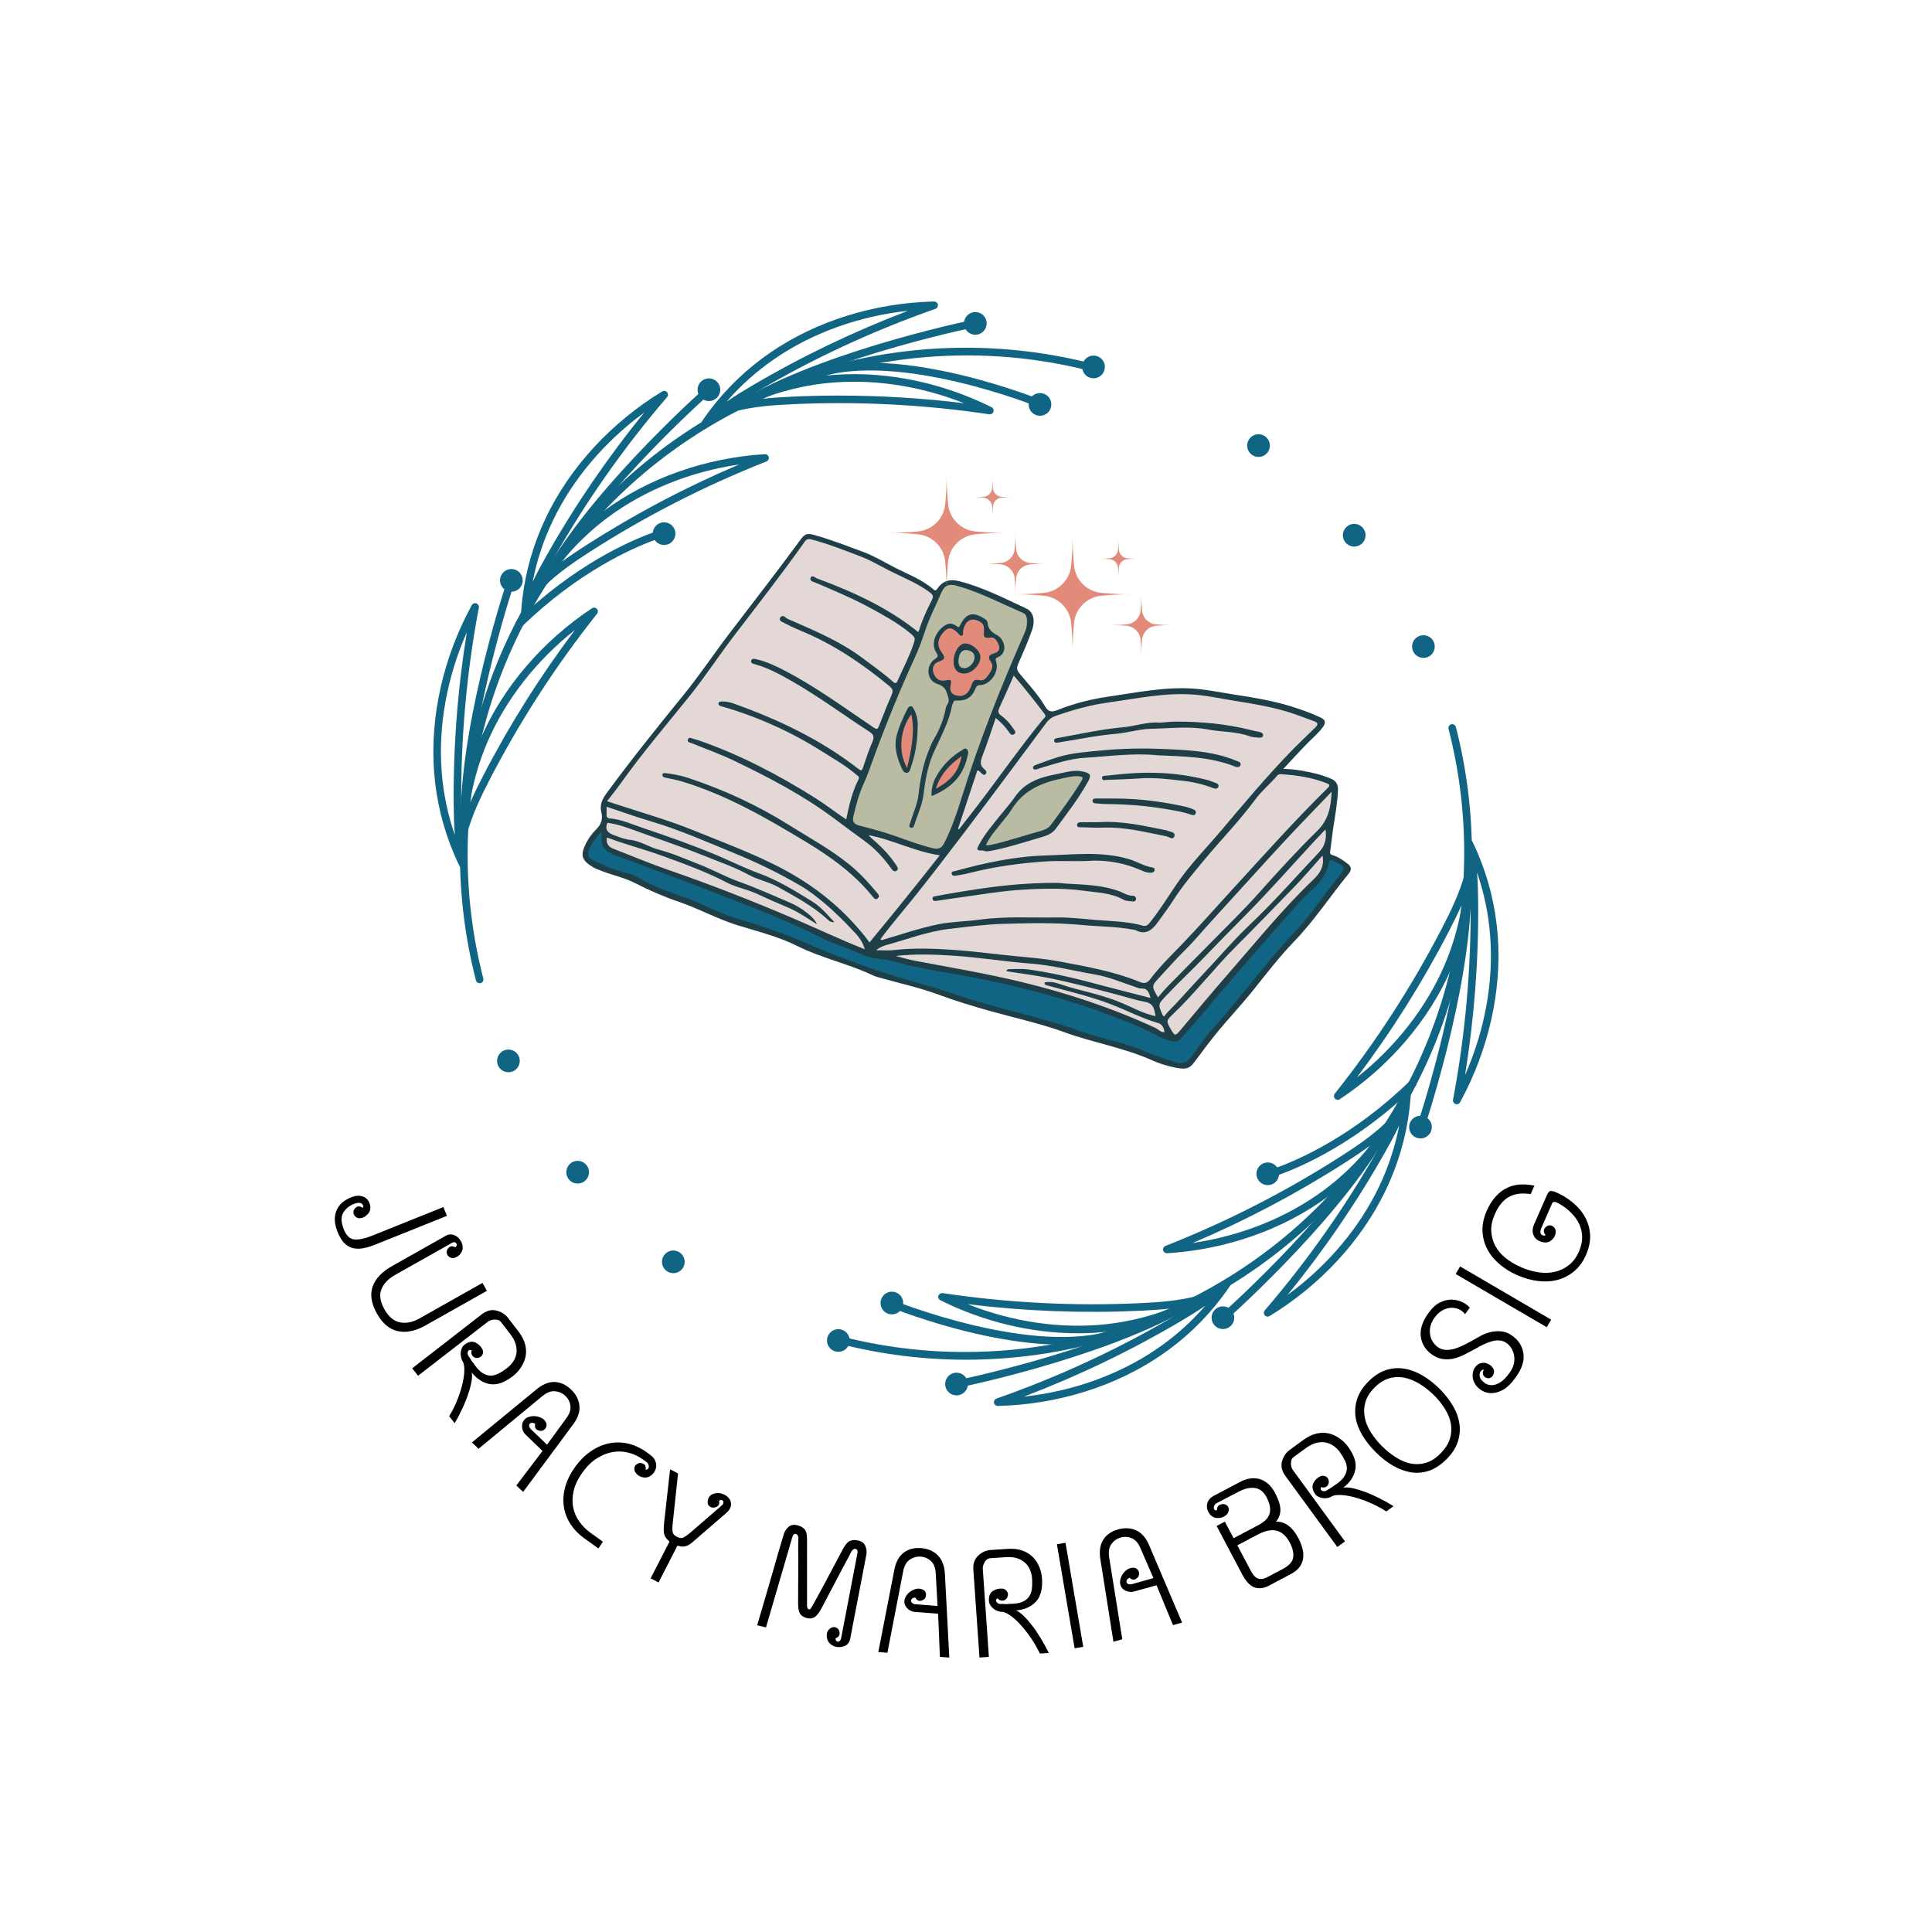 <svg xmlns="http://www.w3.org/2000/svg" xmlns:xlink="http://www.w3.org/1999/xlink" width="500" zoomAndPan="magnify" viewBox="0 0 375 375" height="500" preserveAspectRatio="xMidYMid meet" version="1.0"><defs><g/><clipPath id="9d379935f5"><path d="M 136 58.52 L 183 58.52 L 183 83 L 136 83 Z M 136 58.52 " clip-rule="nonzero"/></clipPath><clipPath id="a1229cb56f"><path d="M 113 103.504 L 262.5 103.504 L 262.5 207.754 L 113 207.754 Z M 113 103.504 " clip-rule="nonzero"/></clipPath><clipPath id="bda123c5da"><path d="M 196.367 103.504 L 221 103.504 L 221 127.504 L 196.367 127.504 Z M 196.367 103.504 " clip-rule="nonzero"/></clipPath><clipPath id="7910567f2c"><path d="M 215 115 L 227.867 115 L 227.867 127.504 L 215 127.504 Z M 215 115 " clip-rule="nonzero"/></clipPath><clipPath id="effaba77ba"><path d="M 171.926 91.586 L 196 91.586 L 196 115.586 L 171.926 115.586 Z M 171.926 91.586 " clip-rule="nonzero"/></clipPath><clipPath id="970f698ee6"><path d="M 191 103 L 203.426 103 L 203.426 115.586 L 191 115.586 Z M 191 103 " clip-rule="nonzero"/></clipPath></defs><path fill="#106585" d="M 93.094 190.852 C 92.766 190.852 92.469 190.629 92.383 190.301 C 88.195 174.043 88.234 156.867 92.504 140.629 C 96.902 123.898 105.73 108.555 118.031 96.254 C 130.332 83.953 145.676 75.125 162.406 70.727 C 178.645 66.457 195.82 66.418 212.078 70.605 C 212.469 70.707 212.707 71.109 212.605 71.5 C 212.504 71.891 212.105 72.129 211.711 72.031 C 178.668 63.512 143.172 73.191 119.07 97.293 C 94.969 121.395 85.289 156.891 93.809 189.934 C 93.906 190.324 93.672 190.727 93.277 190.828 C 93.215 190.844 93.156 190.852 93.094 190.852 Z M 93.094 190.852 " fill-opacity="1" fill-rule="nonzero"/><g clip-path="url(#9d379935f5)"><path fill="#106585" d="M 136.855 82.934 C 136.688 82.934 136.516 82.875 136.379 82.758 C 136.094 82.516 136.035 82.102 136.246 81.789 C 136.715 81.09 137.211 80.398 137.719 79.723 C 141.023 75.324 145.02 71.512 149.586 68.387 C 158.488 62.297 169.75 58.793 181.301 58.52 C 181.66 58.512 181.977 58.766 182.043 59.121 C 182.105 59.477 181.902 59.828 181.562 59.949 C 169.465 64.184 157.734 69.633 146.699 76.137 C 144.418 77.48 141.762 79.109 139.383 81 C 138.645 81.582 137.98 82.152 137.355 82.734 C 137.219 82.871 137.035 82.934 136.855 82.934 Z M 176.25 60.324 C 166.801 61.348 157.777 64.566 150.418 69.602 C 146.922 71.992 143.77 74.801 141.02 77.973 C 142.711 76.812 144.414 75.777 145.957 74.871 C 155.598 69.188 165.766 64.309 176.25 60.324 Z M 176.25 60.324 " fill-opacity="1" fill-rule="nonzero"/></g><path fill="#106585" d="M 141.176 80.473 C 140.922 80.473 140.672 80.34 140.535 80.102 C 140.336 79.75 140.461 79.301 140.812 79.102 C 141.117 78.926 141.426 78.758 141.734 78.594 C 141.742 78.59 141.75 78.582 141.762 78.578 C 147.277 75.621 153.512 73.68 159.797 72.957 C 170.52 71.727 182.113 73.883 192.453 79.031 C 192.777 79.191 192.934 79.566 192.824 79.91 C 192.719 80.258 192.375 80.469 192.016 80.414 C 179.348 78.52 166.434 77.859 153.629 78.465 C 149.957 78.633 146.051 78.93 142.367 79.922 C 142.09 80.07 141.812 80.223 141.539 80.375 C 141.422 80.445 141.297 80.473 141.176 80.473 Z M 162.836 76.781 C 170.957 76.781 179.086 77.277 187.137 78.27 C 178.305 74.766 168.824 73.402 159.961 74.418 C 155.805 74.898 151.672 75.922 147.77 77.434 C 149.727 77.207 151.672 77.086 153.559 76.996 C 156.645 76.855 159.742 76.781 162.836 76.781 Z M 162.836 76.781 " fill-opacity="1" fill-rule="nonzero"/><path fill="#106585" d="M 191.516 62.773 C 191.516 63.062 191.457 63.344 191.348 63.617 C 191.234 63.887 191.074 64.125 190.867 64.332 C 190.664 64.535 190.422 64.695 190.152 64.809 C 189.883 64.922 189.602 64.977 189.309 64.977 C 189.02 64.977 188.738 64.922 188.465 64.809 C 188.195 64.695 187.957 64.535 187.75 64.332 C 187.547 64.125 187.387 63.887 187.273 63.617 C 187.16 63.344 187.105 63.062 187.105 62.773 C 187.105 62.48 187.16 62.199 187.273 61.93 C 187.387 61.656 187.547 61.418 187.75 61.215 C 187.957 61.008 188.195 60.848 188.465 60.734 C 188.738 60.625 189.02 60.566 189.309 60.566 C 189.602 60.566 189.883 60.625 190.152 60.734 C 190.422 60.848 190.664 61.008 190.867 61.215 C 191.074 61.418 191.234 61.656 191.348 61.93 C 191.457 62.199 191.516 62.48 191.516 62.773 Z M 191.516 62.773 " fill-opacity="1" fill-rule="nonzero"/><path fill="#106585" d="M 214.457 71.223 C 214.457 71.516 214.398 71.797 214.289 72.066 C 214.176 72.336 214.016 72.574 213.809 72.781 C 213.602 72.988 213.363 73.148 213.094 73.262 C 212.824 73.371 212.543 73.43 212.25 73.43 C 211.957 73.43 211.676 73.371 211.406 73.262 C 211.137 73.148 210.898 72.988 210.691 72.781 C 210.484 72.574 210.328 72.336 210.215 72.066 C 210.102 71.797 210.047 71.516 210.047 71.223 C 210.047 70.93 210.102 70.648 210.215 70.379 C 210.328 70.109 210.484 69.871 210.691 69.664 C 210.898 69.457 211.137 69.301 211.406 69.188 C 211.676 69.074 211.957 69.02 212.25 69.02 C 212.543 69.02 212.824 69.074 213.094 69.188 C 213.363 69.301 213.602 69.457 213.809 69.664 C 214.016 69.871 214.176 70.109 214.289 70.379 C 214.398 70.648 214.457 70.93 214.457 71.223 Z M 214.457 71.223 " fill-opacity="1" fill-rule="nonzero"/><path fill="#106585" d="M 204.062 78.496 C 204.062 78.789 204.008 79.07 203.895 79.34 C 203.785 79.609 203.625 79.848 203.418 80.055 C 203.211 80.262 202.973 80.422 202.703 80.535 C 202.434 80.645 202.152 80.703 201.859 80.703 C 201.566 80.703 201.285 80.645 201.016 80.535 C 200.746 80.422 200.508 80.262 200.301 80.055 C 200.094 79.848 199.934 79.609 199.824 79.34 C 199.711 79.07 199.656 78.789 199.656 78.496 C 199.656 78.207 199.711 77.926 199.824 77.652 C 199.934 77.383 200.094 77.145 200.301 76.938 C 200.508 76.73 200.746 76.574 201.016 76.461 C 201.285 76.348 201.566 76.293 201.859 76.293 C 202.152 76.293 202.434 76.348 202.703 76.461 C 202.973 76.574 203.211 76.73 203.418 76.938 C 203.625 77.145 203.785 77.383 203.895 77.652 C 204.008 77.926 204.062 78.207 204.062 78.496 Z M 204.062 78.496 " fill-opacity="1" fill-rule="nonzero"/><path fill="#106585" d="M 100.891 205.918 C 100.891 206.211 100.832 206.492 100.723 206.762 C 100.609 207.031 100.449 207.27 100.246 207.477 C 100.039 207.684 99.801 207.844 99.527 207.953 C 99.258 208.066 98.977 208.121 98.688 208.121 C 98.395 208.121 98.113 208.066 97.844 207.953 C 97.57 207.844 97.332 207.684 97.129 207.477 C 96.922 207.27 96.762 207.031 96.648 206.762 C 96.539 206.492 96.48 206.211 96.48 205.918 C 96.48 205.625 96.539 205.344 96.648 205.074 C 96.762 204.805 96.922 204.566 97.129 204.359 C 97.332 204.152 97.57 203.992 97.844 203.883 C 98.113 203.77 98.395 203.715 98.688 203.715 C 98.977 203.715 99.258 203.77 99.527 203.883 C 99.801 203.992 100.039 204.152 100.246 204.359 C 100.449 204.566 100.609 204.805 100.723 205.074 C 100.832 205.344 100.891 205.625 100.891 205.918 Z M 100.891 205.918 " fill-opacity="1" fill-rule="nonzero"/><path fill="#106585" d="M 114.324 227.527 C 114.324 227.82 114.27 228.102 114.156 228.371 C 114.047 228.641 113.887 228.879 113.68 229.086 C 113.473 229.293 113.234 229.449 112.965 229.562 C 112.695 229.676 112.414 229.73 112.121 229.73 C 111.828 229.73 111.547 229.676 111.277 229.562 C 111.008 229.449 110.77 229.293 110.562 229.086 C 110.355 228.879 110.195 228.641 110.086 228.371 C 109.973 228.102 109.918 227.82 109.918 227.527 C 109.918 227.234 109.973 226.953 110.086 226.684 C 110.195 226.414 110.355 226.176 110.562 225.969 C 110.77 225.762 111.008 225.602 111.277 225.488 C 111.547 225.379 111.828 225.32 112.121 225.32 C 112.414 225.32 112.695 225.379 112.965 225.488 C 113.234 225.602 113.473 225.762 113.68 225.969 C 113.887 226.176 114.047 226.414 114.156 226.684 C 114.27 226.953 114.324 227.234 114.324 227.527 Z M 114.324 227.527 " fill-opacity="1" fill-rule="nonzero"/><path fill="#106585" d="M 132.898 244.926 C 132.898 245.219 132.84 245.5 132.73 245.77 C 132.617 246.039 132.457 246.277 132.25 246.484 C 132.047 246.691 131.809 246.848 131.535 246.961 C 131.266 247.074 130.984 247.129 130.691 247.129 C 130.402 247.129 130.121 247.074 129.848 246.961 C 129.578 246.848 129.34 246.691 129.133 246.484 C 128.93 246.277 128.77 246.039 128.656 245.77 C 128.543 245.5 128.488 245.219 128.488 244.926 C 128.488 244.633 128.543 244.352 128.656 244.082 C 128.77 243.812 128.93 243.574 129.133 243.367 C 129.34 243.16 129.578 243 129.848 242.887 C 130.121 242.777 130.402 242.719 130.691 242.719 C 130.984 242.719 131.266 242.777 131.535 242.887 C 131.809 243 132.047 243.16 132.25 243.367 C 132.457 243.574 132.617 243.812 132.73 244.082 C 132.84 244.352 132.898 244.633 132.898 244.926 Z M 132.898 244.926 " fill-opacity="1" fill-rule="nonzero"/><path fill="#106585" d="M 145.355 78.375 C 145.098 78.375 144.848 78.242 144.715 78 C 144.516 77.645 144.645 77.199 144.996 77 C 162.082 67.426 189.551 61.93 189.828 61.875 C 190.227 61.797 190.613 62.055 190.691 62.453 C 190.77 62.852 190.512 63.238 190.113 63.316 C 189.84 63.371 162.594 68.824 145.715 78.281 C 145.602 78.344 145.477 78.375 145.355 78.375 Z M 145.355 78.375 " fill-opacity="1" fill-rule="nonzero"/><path fill="#106585" d="M 101.891 119.434 C 101.844 119.434 101.801 119.426 101.754 119.418 C 101.387 119.352 101.129 119.02 101.156 118.645 C 101.215 117.805 101.293 116.957 101.398 116.125 C 102.059 110.66 103.613 105.363 106.008 100.371 C 110.676 90.645 118.676 81.98 128.539 75.969 C 128.848 75.781 129.25 75.844 129.484 76.121 C 129.719 76.398 129.715 76.805 129.48 77.078 C 121.125 86.797 113.688 97.379 107.387 108.527 C 106.078 110.832 104.594 113.57 103.48 116.398 C 103.129 117.273 102.84 118.098 102.594 118.914 C 102.496 119.227 102.207 119.434 101.891 119.434 Z M 125.066 80.059 C 117.395 85.668 111.191 92.969 107.336 101.008 C 105.5 104.824 104.18 108.832 103.383 112.957 C 104.266 111.109 105.227 109.359 106.105 107.805 C 111.613 98.059 117.98 88.746 125.066 80.059 Z M 125.066 80.059 " fill-opacity="1" fill-rule="nonzero"/><path fill="#106585" d="M 104.398 115.141 C 104.273 115.141 104.145 115.109 104.027 115.039 C 103.676 114.836 103.559 114.383 103.766 114.035 C 103.941 113.734 104.121 113.434 104.309 113.137 C 104.312 113.125 104.32 113.117 104.324 113.109 C 107.621 107.793 112.055 102.988 117.137 99.223 C 125.805 92.797 136.926 88.863 148.453 88.156 C 148.812 88.133 149.137 88.375 149.215 88.727 C 149.293 89.082 149.102 89.438 148.77 89.57 C 136.852 94.262 125.336 100.148 114.547 107.07 C 111.453 109.059 108.219 111.266 105.52 113.965 C 105.355 114.234 105.191 114.504 105.035 114.773 C 104.898 115.012 104.652 115.141 104.398 115.141 Z M 143.473 90.152 C 134.07 91.531 125.176 95.094 118.012 100.406 C 114.652 102.898 111.586 105.855 108.961 109.117 C 110.539 107.941 112.164 106.859 113.758 105.844 C 123.184 99.793 133.156 94.527 143.473 90.152 Z M 143.473 90.152 " fill-opacity="1" fill-rule="nonzero"/><path fill="#106585" d="M 139.805 75.645 C 139.805 75.938 139.75 76.219 139.637 76.488 C 139.527 76.758 139.367 76.996 139.16 77.203 C 138.953 77.41 138.715 77.57 138.445 77.68 C 138.176 77.793 137.895 77.848 137.602 77.848 C 137.309 77.848 137.027 77.793 136.758 77.68 C 136.488 77.57 136.25 77.41 136.043 77.203 C 135.836 76.996 135.676 76.758 135.566 76.488 C 135.453 76.219 135.398 75.938 135.398 75.645 C 135.398 75.352 135.453 75.07 135.566 74.801 C 135.676 74.531 135.836 74.293 136.043 74.086 C 136.25 73.879 136.488 73.719 136.758 73.609 C 137.027 73.496 137.309 73.441 137.602 73.441 C 137.895 73.441 138.176 73.496 138.445 73.609 C 138.715 73.719 138.953 73.879 139.16 74.086 C 139.367 74.293 139.527 74.531 139.637 74.801 C 139.75 75.07 139.805 75.352 139.805 75.645 Z M 139.805 75.645 " fill-opacity="1" fill-rule="nonzero"/><path fill="#106585" d="M 106.973 111.23 C 106.844 111.23 106.715 111.199 106.598 111.129 C 106.25 110.922 106.133 110.473 106.34 110.121 C 116.348 93.289 137.391 74.793 137.602 74.609 C 137.91 74.34 138.371 74.375 138.637 74.676 C 138.906 74.984 138.875 75.445 138.57 75.711 C 138.359 75.898 117.488 94.242 107.602 110.871 C 107.465 111.105 107.223 111.23 106.973 111.23 Z M 106.973 111.23 " fill-opacity="1" fill-rule="nonzero"/><path fill="#106585" d="M 89.855 168.523 C 89.582 168.523 89.324 168.367 89.195 168.109 C 88.824 167.355 88.469 166.578 88.145 165.805 C 85.988 160.742 84.68 155.375 84.262 149.855 C 83.441 139.102 86.035 127.594 91.574 117.457 C 91.746 117.141 92.125 116.996 92.465 117.117 C 92.805 117.238 93.008 117.59 92.941 117.945 C 90.562 130.543 89.414 143.422 89.531 156.234 C 89.555 158.883 89.637 161.996 90.082 165 C 90.219 165.934 90.379 166.789 90.57 167.625 C 90.656 167.988 90.453 168.355 90.102 168.48 C 90.02 168.512 89.938 168.523 89.855 168.523 Z M 90.609 122.734 C 86.77 131.43 85.047 140.855 85.727 149.746 C 86.047 153.969 86.906 158.102 88.281 162.07 C 88.121 160.027 88.074 158.031 88.062 156.246 C 87.957 145.051 88.816 133.805 90.609 122.734 Z M 90.609 122.734 " fill-opacity="1" fill-rule="nonzero"/><path fill="#106585" d="M 89.883 163.555 C 89.883 163.555 89.883 163.555 89.879 163.555 C 89.473 163.551 89.145 163.219 89.148 162.812 C 89.152 162.465 89.16 162.113 89.172 161.766 C 89.172 161.754 89.172 161.746 89.172 161.734 C 89.371 155.48 90.805 149.109 93.32 143.305 C 97.617 133.402 105.281 124.438 114.91 118.059 C 115.211 117.859 115.613 117.91 115.855 118.176 C 116.102 118.441 116.113 118.848 115.891 119.129 C 107.918 129.152 100.891 140.008 95.008 151.398 C 93.32 154.668 91.621 158.195 90.637 161.879 C 90.625 162.195 90.617 162.508 90.617 162.824 C 90.617 163.227 90.289 163.555 89.883 163.555 Z M 111.594 122.277 C 104.141 128.172 98.219 135.703 94.672 143.891 C 93.008 147.727 91.828 151.82 91.188 155.957 C 91.969 154.152 92.836 152.402 93.703 150.723 C 98.844 140.77 104.852 131.223 111.594 122.277 Z M 111.594 122.277 " fill-opacity="1" fill-rule="nonzero"/><path fill="#106585" d="M 101.461 112.648 C 101.461 112.941 101.406 113.223 101.293 113.492 C 101.18 113.762 101.023 114 100.816 114.207 C 100.609 114.414 100.371 114.574 100.102 114.684 C 99.828 114.797 99.547 114.852 99.258 114.852 C 98.965 114.852 98.684 114.797 98.414 114.684 C 98.145 114.574 97.906 114.414 97.699 114.207 C 97.492 114 97.332 113.762 97.219 113.492 C 97.109 113.223 97.051 112.941 97.051 112.648 C 97.051 112.355 97.109 112.074 97.219 111.805 C 97.332 111.535 97.492 111.297 97.699 111.09 C 97.906 110.883 98.145 110.723 98.414 110.613 C 98.684 110.5 98.965 110.445 99.258 110.445 C 99.547 110.445 99.828 110.5 100.102 110.613 C 100.371 110.723 100.609 110.883 100.816 111.09 C 101.023 111.297 101.18 111.535 101.293 111.805 C 101.406 112.074 101.461 112.355 101.461 112.648 Z M 101.461 112.648 " fill-opacity="1" fill-rule="nonzero"/><path fill="#106585" d="M 90.156 158.883 C 90.156 158.883 90.152 158.883 90.148 158.883 C 89.742 158.879 89.418 158.543 89.422 158.137 C 89.676 138.555 98.648 112.012 98.738 111.75 C 98.871 111.363 99.289 111.16 99.672 111.293 C 100.059 111.422 100.262 111.84 100.129 112.223 C 100.039 112.488 91.141 138.812 90.891 158.156 C 90.887 158.559 90.559 158.883 90.156 158.883 Z M 90.156 158.883 " fill-opacity="1" fill-rule="nonzero"/><path fill="#106585" d="M 201.695 79.008 C 201.602 79.008 201.508 78.992 201.418 78.957 C 201.148 78.844 174.379 68.09 158.582 73.355 C 158.195 73.48 157.781 73.273 157.652 72.891 C 157.527 72.504 157.734 72.09 158.117 71.961 C 164.984 69.672 174.465 69.93 186.285 72.723 C 195.047 74.793 201.91 77.57 201.977 77.598 C 202.348 77.75 202.531 78.176 202.379 78.555 C 202.262 78.84 201.984 79.008 201.695 79.008 Z M 201.695 79.008 " fill-opacity="1" fill-rule="nonzero"/><path fill="#106585" d="M 131.102 103.582 C 131.102 103.875 131.043 104.156 130.934 104.426 C 130.82 104.695 130.66 104.934 130.453 105.141 C 130.246 105.348 130.008 105.508 129.738 105.617 C 129.469 105.73 129.188 105.785 128.895 105.785 C 128.602 105.785 128.32 105.73 128.051 105.617 C 127.781 105.508 127.543 105.348 127.336 105.141 C 127.129 104.934 126.973 104.695 126.859 104.426 C 126.746 104.156 126.691 103.875 126.691 103.582 C 126.691 103.289 126.746 103.008 126.859 102.738 C 126.973 102.469 127.129 102.23 127.336 102.023 C 127.543 101.816 127.781 101.656 128.051 101.547 C 128.32 101.434 128.602 101.379 128.895 101.379 C 129.188 101.379 129.469 101.434 129.738 101.547 C 130.008 101.656 130.246 101.816 130.453 102.023 C 130.66 102.23 130.82 102.469 130.934 102.738 C 131.043 103.008 131.102 103.289 131.102 103.582 Z M 131.102 103.582 " fill-opacity="1" fill-rule="nonzero"/><path fill="#106585" d="M 100.773 121.84 C 100.582 121.84 100.391 121.766 100.246 121.617 C 99.961 121.324 99.969 120.859 100.262 120.578 C 111.477 109.652 122.355 104.961 126.516 103.453 C 127.727 103.02 128.406 102.832 128.434 102.824 C 128.828 102.719 129.23 102.949 129.336 103.34 C 129.445 103.734 129.211 104.137 128.82 104.242 C 128.816 104.246 128.164 104.426 127.016 104.836 C 122.953 106.316 112.301 110.906 101.289 121.633 C 101.141 121.77 100.957 121.84 100.773 121.84 Z M 100.773 121.84 " fill-opacity="1" fill-rule="nonzero"/><path fill="#106585" d="M 187.492 263.922 C 179.219 263.922 170.941 262.883 162.891 260.809 C 162.5 260.707 162.262 260.305 162.363 259.914 C 162.465 259.52 162.863 259.285 163.258 259.383 C 171.184 261.426 179.258 262.422 187.277 262.422 C 212.684 262.426 237.578 252.438 255.898 234.121 C 280 210.016 289.676 174.52 281.16 141.48 C 281.062 141.086 281.297 140.684 281.691 140.586 C 282.086 140.484 282.484 140.719 282.586 141.113 C 286.773 157.371 286.734 174.547 282.465 190.785 C 278.066 207.516 269.238 222.859 256.938 235.16 C 244.637 247.461 229.293 256.289 212.562 260.688 C 204.367 262.844 195.93 263.922 187.492 263.922 Z M 187.492 263.922 " fill-opacity="1" fill-rule="nonzero"/><path fill="#106585" d="M 193.652 272.891 C 193.297 272.891 192.992 272.641 192.93 272.289 C 192.867 271.934 193.07 271.582 193.41 271.465 C 205.508 267.227 217.238 261.781 228.27 255.273 C 230.555 253.93 233.207 252.301 235.59 250.414 C 236.324 249.828 236.988 249.258 237.613 248.676 C 237.887 248.422 238.309 248.414 238.59 248.656 C 238.875 248.898 238.934 249.312 238.723 249.625 C 238.254 250.324 237.758 251.016 237.25 251.688 C 233.945 256.086 229.949 259.902 225.383 263.027 C 216.48 269.117 205.219 272.621 193.668 272.895 C 193.664 272.891 193.656 272.891 193.652 272.891 Z M 233.953 253.438 C 232.262 254.598 230.559 255.633 229.02 256.539 C 219.375 262.223 209.203 267.105 198.727 271.086 C 208.172 270.066 217.195 266.844 224.555 261.809 C 228.055 259.418 231.203 256.613 233.953 253.438 Z M 233.953 253.438 " fill-opacity="1" fill-rule="nonzero"/><path fill="#106585" d="M 209.191 258.789 C 200.238 258.789 190.961 256.578 182.52 252.379 C 182.199 252.215 182.039 251.844 182.148 251.5 C 182.258 251.152 182.602 250.941 182.961 250.992 C 195.625 252.887 208.539 253.547 221.344 252.941 C 225.02 252.773 228.926 252.477 232.609 251.484 C 232.887 251.336 233.16 251.184 233.438 251.031 C 233.789 250.828 234.238 250.953 234.438 251.309 C 234.637 251.66 234.512 252.109 234.16 252.309 C 233.855 252.484 233.551 252.648 233.242 252.816 C 233.234 252.82 233.227 252.824 233.215 252.832 C 227.699 255.785 221.465 257.73 215.18 258.453 C 213.207 258.676 211.207 258.789 209.191 258.789 Z M 187.832 253.141 C 196.664 256.645 206.145 258.012 215.008 256.992 C 219.164 256.516 223.297 255.488 227.199 253.977 C 225.242 254.203 223.297 254.328 221.41 254.414 C 210.223 254.938 198.953 254.512 187.832 253.141 Z M 187.832 253.141 " fill-opacity="1" fill-rule="nonzero"/><path fill="#106585" d="M 187.867 268.641 C 187.867 268.934 187.809 269.215 187.699 269.484 C 187.586 269.754 187.426 269.992 187.219 270.199 C 187.012 270.406 186.773 270.562 186.504 270.676 C 186.234 270.789 185.953 270.844 185.66 270.844 C 185.367 270.844 185.086 270.789 184.816 270.676 C 184.547 270.562 184.309 270.406 184.102 270.199 C 183.895 269.992 183.738 269.754 183.625 269.484 C 183.512 269.215 183.457 268.934 183.457 268.641 C 183.457 268.348 183.512 268.066 183.625 267.797 C 183.738 267.527 183.895 267.289 184.102 267.082 C 184.309 266.875 184.547 266.715 184.816 266.602 C 185.086 266.492 185.367 266.434 185.66 266.434 C 185.953 266.434 186.234 266.492 186.504 266.602 C 186.773 266.715 187.012 266.875 187.219 267.082 C 187.426 267.289 187.586 267.527 187.699 267.797 C 187.809 268.066 187.867 268.348 187.867 268.641 Z M 187.867 268.641 " fill-opacity="1" fill-rule="nonzero"/><path fill="#106585" d="M 164.926 260.188 C 164.926 260.48 164.867 260.762 164.758 261.031 C 164.645 261.301 164.484 261.539 164.277 261.746 C 164.07 261.953 163.832 262.113 163.562 262.223 C 163.293 262.336 163.012 262.391 162.719 262.391 C 162.43 262.391 162.148 262.336 161.875 262.223 C 161.605 262.113 161.367 261.953 161.16 261.746 C 160.953 261.539 160.797 261.301 160.684 261.031 C 160.57 260.762 160.516 260.48 160.516 260.188 C 160.516 259.895 160.57 259.613 160.684 259.344 C 160.797 259.074 160.953 258.836 161.16 258.629 C 161.367 258.422 161.605 258.262 161.875 258.152 C 162.148 258.039 162.43 257.984 162.719 257.984 C 163.012 257.984 163.293 258.039 163.562 258.152 C 163.832 258.262 164.07 258.422 164.277 258.629 C 164.484 258.836 164.645 259.074 164.758 259.344 C 164.867 259.613 164.926 259.895 164.926 260.188 Z M 164.926 260.188 " fill-opacity="1" fill-rule="nonzero"/><path fill="#106585" d="M 175.316 252.918 C 175.316 253.207 175.262 253.488 175.148 253.758 C 175.035 254.031 174.879 254.27 174.672 254.477 C 174.465 254.68 174.227 254.84 173.957 254.953 C 173.684 255.062 173.402 255.121 173.113 255.121 C 172.82 255.121 172.539 255.062 172.27 254.953 C 172 254.84 171.762 254.68 171.555 254.477 C 171.348 254.27 171.188 254.031 171.074 253.758 C 170.965 253.488 170.906 253.207 170.906 252.918 C 170.906 252.625 170.965 252.344 171.074 252.074 C 171.188 251.801 171.348 251.562 171.555 251.359 C 171.762 251.152 172 250.992 172.27 250.879 C 172.539 250.77 172.82 250.711 173.113 250.711 C 173.402 250.711 173.684 250.77 173.957 250.879 C 174.227 250.992 174.465 251.152 174.672 251.359 C 174.879 251.562 175.035 251.801 175.148 252.074 C 175.262 252.344 175.316 252.625 175.316 252.918 Z M 175.316 252.918 " fill-opacity="1" fill-rule="nonzero"/><path fill="#106585" d="M 278.488 125.496 C 278.488 125.789 278.434 126.07 278.32 126.34 C 278.211 126.609 278.051 126.848 277.844 127.055 C 277.637 127.262 277.398 127.422 277.129 127.531 C 276.859 127.645 276.578 127.699 276.285 127.699 C 275.992 127.699 275.711 127.645 275.441 127.531 C 275.172 127.422 274.934 127.262 274.727 127.055 C 274.52 126.848 274.359 126.609 274.25 126.34 C 274.137 126.07 274.082 125.789 274.082 125.496 C 274.082 125.203 274.137 124.922 274.25 124.652 C 274.359 124.383 274.52 124.145 274.727 123.938 C 274.934 123.73 275.172 123.57 275.441 123.461 C 275.711 123.348 275.992 123.293 276.285 123.293 C 276.578 123.293 276.859 123.348 277.129 123.461 C 277.398 123.57 277.637 123.73 277.844 123.938 C 278.051 124.145 278.211 124.383 278.32 124.652 C 278.434 124.922 278.488 125.203 278.488 125.496 Z M 278.488 125.496 " fill-opacity="1" fill-rule="nonzero"/><path fill="#106585" d="M 265.055 103.887 C 265.055 104.176 265 104.457 264.887 104.73 C 264.773 105 264.613 105.238 264.41 105.445 C 264.203 105.648 263.965 105.809 263.691 105.922 C 263.422 106.035 263.141 106.09 262.852 106.09 C 262.559 106.09 262.277 106.035 262.008 105.922 C 261.734 105.809 261.496 105.648 261.293 105.445 C 261.086 105.238 260.926 105 260.812 104.73 C 260.703 104.457 260.645 104.176 260.645 103.887 C 260.645 103.594 260.703 103.312 260.812 103.043 C 260.926 102.77 261.086 102.531 261.293 102.328 C 261.496 102.121 261.734 101.961 262.008 101.848 C 262.277 101.738 262.559 101.68 262.852 101.68 C 263.141 101.68 263.422 101.738 263.691 101.848 C 263.965 101.961 264.203 102.121 264.41 102.328 C 264.613 102.531 264.773 102.77 264.887 103.043 C 265 103.312 265.055 103.594 265.055 103.887 Z M 265.055 103.887 " fill-opacity="1" fill-rule="nonzero"/><path fill="#106585" d="M 246.484 86.488 C 246.48 86.781 246.426 87.062 246.316 87.332 C 246.203 87.602 246.043 87.84 245.836 88.047 C 245.629 88.254 245.391 88.414 245.121 88.527 C 244.852 88.637 244.57 88.691 244.277 88.691 C 243.984 88.691 243.703 88.637 243.434 88.527 C 243.164 88.414 242.926 88.254 242.719 88.047 C 242.512 87.84 242.355 87.602 242.242 87.332 C 242.129 87.062 242.074 86.781 242.074 86.488 C 242.074 86.195 242.129 85.914 242.242 85.645 C 242.355 85.375 242.512 85.137 242.719 84.93 C 242.926 84.723 243.164 84.562 243.434 84.453 C 243.703 84.34 243.984 84.285 244.277 84.285 C 244.57 84.285 244.852 84.34 245.121 84.453 C 245.391 84.562 245.629 84.723 245.836 84.93 C 246.043 85.137 246.203 85.375 246.316 85.645 C 246.426 85.914 246.48 86.195 246.484 86.488 Z M 246.484 86.488 " fill-opacity="1" fill-rule="nonzero"/><path fill="#106585" d="M 184.996 269.555 C 184.656 269.555 184.348 269.312 184.277 268.961 C 184.199 268.562 184.457 268.176 184.855 268.098 C 185.129 268.043 212.375 262.59 229.254 253.133 C 229.609 252.934 230.055 253.062 230.254 253.414 C 230.453 253.77 230.324 254.215 229.973 254.414 C 212.887 263.984 185.418 269.484 185.141 269.539 C 185.094 269.547 185.047 269.555 184.996 269.555 Z M 184.996 269.555 " fill-opacity="1" fill-rule="nonzero"/><path fill="#106585" d="M 246.051 255.551 C 245.84 255.551 245.633 255.461 245.488 255.293 C 245.254 255.016 245.254 254.609 245.492 254.336 C 253.848 244.617 261.281 234.035 267.586 222.887 C 268.891 220.582 270.375 217.844 271.492 215.016 C 271.84 214.141 272.129 213.316 272.379 212.5 C 272.488 212.145 272.852 211.926 273.215 211.992 C 273.582 212.062 273.84 212.395 273.816 212.77 C 273.754 213.609 273.676 214.457 273.57 215.289 C 272.91 220.75 271.355 226.051 268.961 231.039 C 264.293 240.77 256.293 249.434 246.43 255.445 C 246.312 255.516 246.18 255.551 246.051 255.551 Z M 271.59 218.457 C 270.707 220.305 269.742 222.055 268.863 223.609 C 263.355 233.355 256.988 242.668 249.902 251.355 C 257.578 245.746 263.781 238.445 267.637 230.406 C 269.469 226.586 270.793 222.578 271.59 218.457 Z M 271.59 218.457 " fill-opacity="1" fill-rule="nonzero"/><path fill="#106585" d="M 226.473 243.254 C 226.129 243.254 225.832 243.016 225.754 242.68 C 225.676 242.328 225.867 241.969 226.203 241.836 C 238.121 237.145 249.633 231.258 260.422 224.336 C 263.52 222.348 266.754 220.141 269.449 217.441 C 269.617 217.172 269.777 216.906 269.938 216.633 C 270.145 216.281 270.594 216.164 270.945 216.371 C 271.293 216.578 271.41 217.027 271.207 217.379 C 271.031 217.68 270.848 217.977 270.664 218.277 C 270.656 218.285 270.652 218.293 270.645 218.305 C 267.348 223.621 262.918 228.422 257.836 232.188 C 249.168 238.617 238.047 242.547 226.516 243.258 C 226.504 243.254 226.488 243.254 226.473 243.254 Z M 266.016 222.297 C 264.434 223.473 262.809 224.555 261.215 225.57 C 251.789 231.621 241.812 236.887 231.5 241.262 C 240.902 239.883 249.793 236.32 256.961 231.008 C 260.324 228.516 263.387 225.559 266.016 222.297 Z M 266.016 222.297 " fill-opacity="1" fill-rule="nonzero"/><path fill="#106585" d="M 239.574 255.766 C 239.574 256.059 239.516 256.34 239.406 256.609 C 239.293 256.879 239.133 257.117 238.93 257.324 C 238.723 257.531 238.484 257.691 238.211 257.805 C 237.941 257.914 237.66 257.973 237.371 257.973 C 237.078 257.973 236.797 257.914 236.527 257.805 C 236.254 257.691 236.016 257.531 235.812 257.324 C 235.605 257.117 235.445 256.879 235.332 256.609 C 235.223 256.34 235.164 256.059 235.164 255.766 C 235.164 255.477 235.223 255.195 235.332 254.922 C 235.445 254.652 235.605 254.414 235.812 254.207 C 236.016 254 236.254 253.844 236.527 253.73 C 236.797 253.617 237.078 253.562 237.371 253.562 C 237.66 253.562 237.941 253.617 238.211 253.73 C 238.484 253.844 238.723 254 238.93 254.207 C 239.133 254.414 239.293 254.652 239.406 254.922 C 239.516 255.195 239.574 255.477 239.574 255.766 Z M 239.574 255.766 " fill-opacity="1" fill-rule="nonzero"/><path fill="#106585" d="M 236.883 256.988 C 236.68 256.988 236.477 256.902 236.332 256.738 C 236.062 256.43 236.098 255.969 236.398 255.699 C 236.609 255.516 257.48 237.172 267.367 220.543 C 267.578 220.195 268.027 220.078 268.375 220.285 C 268.723 220.492 268.84 220.941 268.633 221.289 C 258.621 238.125 237.578 256.621 237.371 256.805 C 237.23 256.93 237.055 256.988 236.883 256.988 Z M 236.883 256.988 " fill-opacity="1" fill-rule="nonzero"/><path fill="#106585" d="M 282.754 214.336 C 282.672 214.336 282.586 214.324 282.508 214.293 C 282.168 214.172 281.965 213.82 282.031 213.465 C 284.41 200.871 285.559 187.988 285.441 175.18 C 285.418 172.527 285.332 169.418 284.891 166.41 C 284.754 165.477 284.59 164.621 284.398 163.789 C 284.316 163.422 284.516 163.055 284.871 162.93 C 285.223 162.805 285.613 162.965 285.777 163.301 C 286.145 164.059 286.5 164.832 286.828 165.609 C 288.98 170.672 290.289 176.035 290.707 181.555 C 291.531 192.309 288.934 203.816 283.398 213.953 C 283.266 214.195 283.016 214.336 282.754 214.336 Z M 286.691 169.344 C 286.852 171.387 286.895 173.383 286.91 175.168 C 287.012 186.359 286.152 197.609 284.363 208.676 C 288.203 199.98 289.926 190.559 289.242 181.668 C 288.922 177.441 288.066 173.309 286.691 169.344 Z M 286.691 169.344 " fill-opacity="1" fill-rule="nonzero"/><path fill="#106585" d="M 259.652 213.477 C 259.453 213.477 259.254 213.395 259.113 213.238 C 258.867 212.973 258.855 212.566 259.078 212.281 C 267.051 202.262 274.078 191.406 279.961 180.016 C 281.648 176.746 283.348 173.219 284.332 169.535 C 284.344 169.219 284.352 168.902 284.352 168.59 C 284.355 168.184 284.684 167.859 285.086 167.859 C 285.09 167.859 285.09 167.859 285.094 167.859 C 285.5 167.859 285.824 168.191 285.824 168.598 C 285.82 168.949 285.812 169.297 285.801 169.645 C 285.801 169.656 285.801 169.664 285.801 169.676 C 285.602 175.93 284.168 182.305 281.648 188.109 C 277.355 198.008 269.691 206.973 260.062 213.352 C 259.934 213.434 259.797 213.477 259.652 213.477 Z M 283.785 175.457 C 283.004 177.262 282.133 179.012 281.266 180.688 C 276.129 190.641 270.121 200.188 263.375 209.133 C 270.828 203.238 276.75 195.707 280.301 187.523 C 281.965 183.688 283.145 179.594 283.785 175.457 Z M 283.785 175.457 " fill-opacity="1" fill-rule="nonzero"/><path fill="#106585" d="M 277.918 218.766 C 277.918 219.059 277.863 219.34 277.75 219.609 C 277.641 219.879 277.48 220.117 277.273 220.324 C 277.066 220.531 276.828 220.691 276.559 220.801 C 276.289 220.914 276.008 220.969 275.715 220.969 C 275.422 220.969 275.141 220.914 274.871 220.801 C 274.602 220.691 274.363 220.531 274.156 220.324 C 273.949 220.117 273.789 219.879 273.68 219.609 C 273.566 219.34 273.512 219.059 273.512 218.766 C 273.512 218.473 273.566 218.191 273.68 217.922 C 273.789 217.652 273.949 217.414 274.156 217.207 C 274.363 217 274.602 216.84 274.871 216.73 C 275.141 216.617 275.422 216.562 275.715 216.562 C 276.008 216.562 276.289 216.617 276.559 216.73 C 276.828 216.84 277.066 217 277.273 217.207 C 277.48 217.414 277.641 217.652 277.75 217.922 C 277.863 218.191 277.918 218.473 277.918 218.766 Z M 277.918 218.766 " fill-opacity="1" fill-rule="nonzero"/><path fill="#106585" d="M 275.535 220.16 C 275.457 220.16 275.379 220.148 275.297 220.121 C 274.914 219.992 274.707 219.574 274.84 219.188 C 274.93 218.926 283.832 192.602 284.078 173.258 C 284.082 172.852 284.41 172.523 284.824 172.531 C 285.23 172.535 285.555 172.871 285.547 173.277 C 285.297 192.859 276.324 219.398 276.23 219.664 C 276.129 219.969 275.844 220.16 275.535 220.16 Z M 275.535 220.16 " fill-opacity="1" fill-rule="nonzero"/><path fill="#106585" d="M 206.023 261 C 200.984 261 195.191 260.23 188.688 258.691 C 179.926 256.621 173.066 253.844 173 253.816 C 172.625 253.664 172.441 253.238 172.594 252.859 C 172.75 252.484 173.18 252.305 173.551 252.457 C 173.82 252.566 200.594 263.324 216.391 258.059 C 216.773 257.93 217.191 258.137 217.316 258.523 C 217.445 258.906 217.238 259.324 216.852 259.449 C 213.766 260.48 210.145 261 206.023 261 Z M 206.023 261 " fill-opacity="1" fill-rule="nonzero"/><path fill="#106585" d="M 248.281 227.832 C 248.281 228.125 248.223 228.406 248.113 228.676 C 248 228.945 247.84 229.184 247.633 229.391 C 247.43 229.598 247.188 229.758 246.918 229.867 C 246.648 229.98 246.367 230.035 246.074 230.035 C 245.785 230.035 245.504 229.98 245.23 229.867 C 244.961 229.758 244.723 229.598 244.516 229.391 C 244.312 229.184 244.152 228.945 244.039 228.676 C 243.926 228.406 243.871 228.125 243.871 227.832 C 243.871 227.539 243.926 227.258 244.039 226.988 C 244.152 226.719 244.312 226.48 244.516 226.273 C 244.723 226.066 244.961 225.906 245.23 225.797 C 245.504 225.684 245.785 225.629 246.074 225.629 C 246.367 225.629 246.648 225.684 246.918 225.797 C 247.188 225.906 247.43 226.066 247.633 226.273 C 247.84 226.48 248 226.719 248.113 226.988 C 248.223 227.258 248.281 227.539 248.281 227.832 Z M 248.281 227.832 " fill-opacity="1" fill-rule="nonzero"/><path fill="#106585" d="M 246.344 228.613 C 246.023 228.613 245.727 228.398 245.637 228.074 C 245.531 227.68 245.762 227.277 246.152 227.172 C 246.16 227.168 246.812 226.988 247.957 226.574 C 252.023 225.098 262.672 220.508 273.684 209.781 C 273.977 209.496 274.441 209.504 274.723 209.793 C 275.008 210.086 275 210.551 274.707 210.832 C 263.492 221.758 252.613 226.449 248.453 227.957 C 247.242 228.395 246.562 228.578 246.535 228.586 C 246.473 228.605 246.41 228.613 246.344 228.613 Z M 246.344 228.613 " fill-opacity="1" fill-rule="nonzero"/><g clip-path="url(#a1229cb56f)"><path fill="#1e3f48" d="M 261.598 167.668 C 260.727 167.012 259.852 166.363 258.789 166.027 C 258.445 165.914 258.094 165.84 258.18 165.285 C 258.395 163.906 258.512 162.516 258.719 161.133 C 259.105 158.527 259.605 155.93 259.703 153.285 C 259.742 152.25 259.289 151.504 258.285 151.117 C 257.375 150.766 256.469 150.418 255.516 150.188 C 253.488 149.699 251.449 149.281 249.09 149.246 C 250.812 147.406 252.32 145.738 253.895 144.141 C 254.902 143.121 256.012 142.203 256.844 141.023 C 257.359 140.289 257.273 139.727 256.402 139.309 C 254.945 138.613 253.438 138.051 251.91 137.527 C 247.848 136.133 243.637 135.434 239.41 134.789 C 236.852 134.395 234.324 133.848 231.73 133.664 C 226.117 133.262 220.645 134.422 215.152 135.211 C 211.758 135.699 208.391 136.555 205.176 137.848 C 204.219 138.234 203.512 138.238 202.891 137.18 C 201.516 134.828 199.641 132.836 197.914 130.75 C 197.355 130.078 197.309 129.613 197.629 128.875 C 198.559 126.738 199.508 124.602 200.285 122.406 C 201.004 120.371 200.578 118.754 199.188 118.105 C 194.941 116.133 190.77 113.977 186.191 112.809 C 184.41 112.352 183.012 112.703 181.961 114.234 C 181.734 114.566 181.543 114.727 181.176 114.402 C 178.934 112.438 176.141 111.434 173.551 110.098 C 171.586 109.082 169.691 107.922 167.602 107.152 C 164.414 105.977 161.25 104.727 157.965 103.816 C 156.836 103.5 156.242 103.59 155.535 104.547 C 150.957 110.766 146.234 116.879 141.535 123.008 C 138.539 126.922 135.816 131.035 132.691 134.871 C 127.562 141.18 122.449 147.52 117.645 154.09 C 116.84 155.195 116.375 156.309 116.723 157.66 C 117.051 158.957 116.68 160.023 115.75 160.945 C 114.941 161.746 114.262 162.656 113.754 163.672 C 112.617 165.941 112.77 167.02 115.395 168.48 C 115.656 168.625 115.945 168.711 116.223 168.828 C 118.531 169.82 121.074 170.273 123.281 171.414 C 126.035 172.832 128.84 174.051 131.754 175.039 C 135.668 176.371 139.289 178.406 143.25 179.621 C 147.113 180.809 151.055 181.77 154.711 183.602 C 159.418 185.953 164.621 187.043 169.379 189.293 C 169.98 189.578 170.648 189.727 171.297 189.91 C 174.895 190.934 178.574 191.734 182.074 193.027 C 185.422 194.266 188.824 195.301 192.246 196.258 C 197.043 197.598 201.914 198.652 206.613 200.359 C 212.207 202.395 218.148 203.355 223.621 205.805 C 224.777 206.32 226.004 206.727 227.234 207.023 C 230.238 207.754 230.855 207.492 231.953 205.996 C 233.246 204.238 234.551 202.484 235.922 200.789 C 238.293 197.855 240.902 195.125 243.262 192.176 C 245.809 189 248.277 185.762 251.117 182.82 C 255.078 178.711 258.223 173.926 261.824 169.516 C 262.375 168.844 262.312 168.207 261.598 167.668 Z M 261.598 167.668 " fill-opacity="1" fill-rule="nonzero"/></g><path fill="#e28b7a" d="M 190.98 122.684 C 190.879 123.441 190.949 123.988 192.223 123.754 C 193.129 123.582 193.625 124.527 193.895 125.312 C 194.172 126.109 193.703 126.602 192.953 126.82 C 191.988 127.102 191.617 127.477 192.348 128.473 C 192.938 129.277 192.477 130.125 191.957 130.859 C 191.496 131.516 191.008 132.25 190.086 132.016 C 189.133 131.777 188.82 132.207 188.562 133 C 188.027 134.645 187.086 135.297 185.789 135.027 C 184.695 134.805 184.289 134.18 184.508 133.066 C 184.73 131.926 184.652 131.852 183.496 132.07 C 182.367 132.285 181.598 131.805 181.184 130.621 C 180.855 129.691 181.203 128.711 182.293 128.383 C 183.719 127.957 183.309 127.391 182.719 126.566 C 181.852 125.359 181.953 124.156 182.918 122.949 C 183.918 121.703 184.617 121.652 185.793 122.73 C 186.062 122.977 186.285 123.465 186.645 123.391 C 187.117 123.289 186.859 122.746 186.934 122.402 C 187.375 120.344 188.652 119.727 190.316 120.738 C 191.043 121.18 191.016 121.824 190.98 122.684 Z M 185.086 128.398 C 185.09 129.918 185.84 130.75 187.188 130.734 C 188.664 130.715 190.293 129.051 190.301 127.555 C 190.305 126.312 188.66 124.863 187.289 124.898 C 186.16 124.926 185.086 126.633 185.086 128.398 Z M 176.902 138.633 C 174.672 141.508 174.281 146.082 176.07 149.051 C 176.891 145.496 177.613 142.207 176.902 138.633 Z M 181.652 153.105 C 184.711 151.406 186.027 149.758 186.668 146.754 C 184.297 148.441 182.492 150.309 181.652 153.105 Z M 181.652 153.105 " fill-opacity="1" fill-rule="nonzero"/><path fill="#b9bba3" d="M 199.336 120.848 C 199.336 121.539 199.16 122.191 198.883 122.816 C 194.285 133.281 190.047 143.887 186.656 154.82 C 185.738 157.793 184.73 160.75 183.32 163.551 C 182.793 164.602 182.211 164.922 181.043 164.633 C 178.668 164.047 176.379 163.211 174.094 162.395 C 171.723 161.547 169.312 160.871 166.879 160.273 C 165.781 160 165.375 159.551 165.648 158.402 C 166.156 156.242 166.719 154.109 167.652 152.078 C 168.371 150.508 168.93 148.867 169.523 147.242 C 171.945 140.637 174.578 134.121 177.523 127.73 C 178.34 125.961 179.016 124.117 179.629 122.266 C 180.434 119.828 181.637 117.57 182.625 115.215 C 183.316 113.562 184.168 113.254 185.852 113.73 C 190.273 114.977 194.324 117.141 198.523 118.938 C 199.18 119.215 199.363 119.734 199.336 120.848 Z M 194.961 125.707 C 194.855 124.695 194.414 123.766 193.594 123.324 C 192.52 122.75 191.777 122.121 191.68 120.84 C 191.648 120.422 191.223 120.172 190.863 119.953 C 188.773 118.684 187.477 119.078 186.367 121.344 C 186.191 121.703 186.129 121.836 185.711 121.551 C 185.203 121.207 184.637 120.879 183.934 121.137 C 182.242 121.754 180.309 124.543 181.762 126.699 C 182.215 127.367 182.027 127.547 181.461 127.93 C 179.633 129.164 179.82 132.027 181.879 132.73 C 182.988 133.113 183.473 133.492 183.828 134.637 C 184.09 135.469 184.379 136.047 183.824 136.816 C 183.617 137.102 183.57 137.516 183.492 137.879 C 183.07 139.887 182.293 141.75 181.254 143.508 C 180.773 144.32 180.453 145.203 180.113 146.078 C 179.098 148.691 178.605 151.41 178.289 154.184 C 178.07 156.133 177.199 157.922 176.641 159.789 C 176.543 160.113 176.324 160.477 176.77 160.641 C 177.188 160.793 177.367 160.438 177.473 160.094 C 178.078 158.164 178.977 156.324 179.238 154.293 C 179.586 151.566 180.02 148.844 181.117 146.312 C 182.457 143.223 184.18 140.289 184.797 136.914 C 184.836 136.699 185.004 136.512 185.062 136.297 C 185.152 135.941 185.398 135.957 185.672 135.969 C 187.5 136.062 188.652 135.383 189.316 133.707 C 189.508 133.219 189.652 133 190.227 132.984 C 192.254 132.922 193.996 130.391 193.34 128.41 C 193.156 127.859 193.258 127.73 193.723 127.547 C 194.547 127.227 194.887 126.531 194.961 125.707 Z M 178.098 141.562 C 178.227 140.223 178.066 138.934 177.422 137.734 C 177.27 137.445 177.164 137.07 176.734 137.098 C 176.328 137.117 176.203 137.457 176.047 137.758 C 175.27 139.293 174.566 140.875 174.098 142.527 C 173.418 144.926 174.125 147.184 175.133 149.352 C 175.305 149.715 175.605 150.082 176.098 149.992 C 176.539 149.914 176.609 149.488 176.734 149.141 C 177.613 146.691 178.051 144.16 178.098 141.562 Z M 180.824 154.531 C 185.191 152.68 187.121 150.227 187.879 146.363 C 187.953 145.996 187.973 145.703 187.684 145.441 C 187.328 145.117 187.051 145.402 186.777 145.566 C 184.703 146.809 183.02 148.465 181.812 150.559 C 181.121 151.758 180.723 153.066 180.824 154.531 Z M 192.176 164.023 C 195.363 163.355 198.434 162.262 201.574 161.41 C 202.43 161.18 203.379 160.902 203.93 160.164 C 206.023 157.359 208.113 154.551 209.93 151.551 C 210.328 150.891 210.102 150.734 209.418 150.676 C 208.195 150.574 207.047 150.914 205.883 151.156 C 201.953 151.977 198.504 153.555 196.309 157.184 C 195.727 158.141 194.945 158.98 194.254 159.875 C 193.246 161.176 192.09 162.371 191.355 164.074 C 191.734 164.055 191.965 164.066 192.176 164.023 Z M 187.492 126.172 C 186.633 126.141 186.035 127.023 186.039 128.387 C 186.043 129.133 186.332 129.703 187.211 129.699 C 188.145 129.699 189.156 128.605 189.168 127.59 C 189.18 126.77 188.52 126.211 187.492 126.172 Z M 187.492 126.172 " fill-opacity="1" fill-rule="nonzero"/><path fill="#106585" d="M 116.773 161.395 C 116.801 161.754 116.848 161.934 116.816 162.102 C 116.453 164.246 117.496 165.324 119.438 166.031 C 126.367 168.562 133.281 171.141 140.148 173.824 C 146.645 176.359 153.156 178.867 159.395 182.004 C 162.117 183.371 165.047 184.191 167.809 185.469 C 169.363 186.184 171.355 186.031 173.117 186.531 C 178.641 188.102 184.348 188.797 189.965 189.926 C 201.027 192.145 211.82 195.23 222.176 199.781 C 223.852 200.52 225.371 201.582 227.191 202.035 C 228.008 202.238 228.617 202.25 229.207 201.594 C 231.586 198.969 233.848 196.242 236.133 193.539 C 240.125 188.816 244.227 184.191 248.293 179.531 C 250.426 177.09 252.543 174.633 254.941 172.438 C 256.414 171.09 257.512 169.492 257.91 167.496 C 258.047 166.82 258.355 166.855 258.82 167.113 C 258.887 167.148 258.953 167.188 259.02 167.219 C 261.277 168.324 261.273 168.387 259.715 170.297 C 256.902 173.742 254.492 177.516 251.43 180.758 C 245.645 186.875 240.754 193.754 235.117 199.996 C 233.66 201.609 232.457 203.453 231.176 205.219 C 230.441 206.23 229.449 206.613 227.973 206.133 C 225.977 205.484 223.973 204.836 222.055 203.996 C 218.008 202.227 213.617 201.602 209.508 200.098 C 201.852 197.297 193.797 195.883 186.117 193.23 C 180.902 191.43 175.543 190.164 170.34 188.375 C 165.879 186.848 161.434 185.23 157.121 183.336 C 152.746 181.414 148.285 179.816 143.699 178.516 C 139.93 177.449 136.52 175.473 132.84 174.168 C 129.734 173.066 126.621 171.98 123.758 170.258 C 122.695 169.617 121.367 169.414 120.148 169.047 C 118.418 168.523 116.781 167.777 115.156 167.004 C 114.289 166.594 113.93 166.016 114.312 165.008 C 114.828 163.645 115.684 162.559 116.773 161.395 Z M 116.773 161.395 " fill-opacity="1" fill-rule="nonzero"/><path fill="#e3d8d6" d="M 164.25 159.043 C 162.152 157.66 160.234 156.141 158.164 154.844 C 151.016 150.355 143.578 146.469 135.594 143.691 C 135.238 143.57 134.867 143.496 134.512 143.383 C 134.156 143.27 133.719 143.016 133.535 143.508 C 133.309 144.125 133.953 144.117 134.281 144.254 C 136.98 145.375 139.754 146.344 142.383 147.605 C 149.168 150.859 155.836 154.332 161.895 158.855 C 163.859 160.32 165.824 161.781 167.805 163.223 C 169.777 164.656 171.414 166.41 172.844 168.371 C 172.91 168.465 172.957 168.57 173.027 168.656 C 173.309 168.996 173.656 169.312 174.074 168.984 C 174.453 168.691 174.215 168.312 173.996 167.984 C 172.871 166.273 171.5 164.777 169.98 163.414 C 169.512 162.992 169.016 162.609 168.582 162.102 C 173.281 162.977 177.547 165.312 182.41 166.008 C 177.887 171.773 173.324 177.422 168.777 182.914 C 164.988 177.855 160.355 173.68 154.855 170.324 C 148.613 166.52 141.785 164.09 135.098 161.359 C 129.527 159.09 123.688 157.473 117.824 155.52 C 118.719 154.355 119.645 153.227 120.488 152.043 C 124.656 146.168 129.348 140.699 133.852 135.094 C 136.883 131.328 139.508 127.285 142.434 123.457 C 147.055 117.41 151.75 111.422 156.145 105.207 C 156.566 104.613 156.879 104.543 157.566 104.723 C 160.867 105.598 164.023 106.855 167.203 108.07 C 169 108.758 170.648 109.738 172.348 110.613 C 175.078 112.02 177.977 113.109 180.477 114.977 C 181.133 115.469 181.223 115.805 180.863 116.5 C 179.836 118.488 178.918 120.535 178.27 122.715 C 172.281 117.887 165.523 114.852 158.543 112.258 C 158.203 112.129 157.578 111.465 157.336 112.191 C 157.125 112.828 157.918 112.93 158.379 113.129 C 161.961 114.668 165.562 116.168 168.988 118.039 C 171.531 119.43 174.086 120.809 176.352 122.645 C 177.762 123.785 177.758 123.797 177.164 125.445 C 176.344 127.715 175.227 129.852 174.262 132.059 C 174 132.656 173.824 132.762 173.289 132.285 C 171.422 130.637 169.387 129.207 167.395 127.715 C 163.23 124.586 158.488 122.574 153.77 120.512 C 153.297 120.305 152.801 120.145 152.391 119.777 C 152.09 119.5 151.664 119.484 151.434 119.902 C 151.219 120.289 151.492 120.562 151.809 120.719 C 152.953 121.281 154.09 121.875 155.27 122.355 C 161.676 124.965 167.324 128.793 172.637 133.176 C 173.191 133.633 173.422 134.043 173.098 134.789 C 172.211 136.824 171.402 138.895 170.59 140.957 C 170.344 141.586 170.148 141.594 169.578 141.211 C 163.898 137.391 158.375 133.316 152.281 130.152 C 150.516 129.238 148.723 128.379 146.758 127.949 C 146.355 127.859 145.945 127.758 145.816 128.219 C 145.684 128.703 146.133 128.816 146.504 128.918 C 149.133 129.656 151.504 130.945 153.852 132.297 C 158.977 135.246 163.73 138.77 168.688 141.984 C 169.496 142.508 169.781 142.961 169.348 143.953 C 168.621 145.602 168.066 147.328 167.488 149.039 C 167.281 149.652 167.086 149.602 166.645 149.258 C 159.352 143.59 151.141 139.68 142.5 136.59 C 141.715 136.309 140.918 136.125 140.078 136.16 C 139.809 136.168 139.508 136.176 139.461 136.512 C 139.41 136.895 139.707 136.996 140.02 137.086 C 146.91 139.059 153.391 141.961 159.453 145.785 C 161.742 147.23 164.117 148.559 166.184 150.34 C 166.465 150.582 166.918 150.723 166.617 151.316 C 165.406 153.719 164.801 156.32 164.25 159.043 Z M 129.086 150.051 C 128.848 150.027 128.598 150.082 128.574 150.352 C 128.535 150.715 128.777 150.859 129.121 150.934 C 130.219 151.168 131.328 151.375 132.402 151.695 C 141.039 154.297 148.773 158.785 156.434 163.406 C 161.254 166.316 165.809 169.586 169.391 174.035 C 169.641 174.344 169.961 174.766 170.41 174.336 C 170.832 173.934 170.457 173.562 170.207 173.258 C 168.543 171.25 166.77 169.332 164.738 167.703 C 161.121 164.797 157.047 162.582 153.129 160.125 C 146.969 156.258 140.457 153.273 133.586 150.996 C 132.117 150.508 130.617 150.23 129.086 150.051 Z M 170.895 182.281 C 173.145 179.258 175.629 176.422 177.973 173.473 C 183.945 165.941 189.707 158.25 195.457 150.551 C 198.008 147.141 200.551 143.727 203.082 140.305 C 203.594 139.613 204.219 139.184 205.039 138.898 C 208.344 137.766 211.723 136.816 215.156 136.348 C 220.613 135.605 226.047 134.406 231.621 134.812 C 234.176 134.996 236.668 135.543 239.188 135.949 C 243.336 136.621 247.484 137.27 251.473 138.664 C 252.641 139.074 253.789 139.543 254.957 139.949 C 255.797 140.242 256 140.523 255.254 141.254 C 253.668 142.809 252.047 144.32 250.496 145.922 C 245.758 150.82 241.395 156.047 236.996 161.242 C 234.102 164.66 230.938 167.863 228.402 171.578 C 226.664 174.129 225.059 176.77 223.098 179.172 C 222.691 179.672 222.34 179.816 221.785 179.66 C 218.824 178.836 215.777 178.805 212.746 178.566 C 210.199 178.363 207.648 178.027 205.098 178.074 C 200.137 178.168 195.168 177.809 190.219 178.496 C 187.543 178.867 184.816 178.863 182.16 179.398 C 178.406 180.156 174.789 181.422 171.117 182.484 C 171.043 182.418 170.969 182.348 170.895 182.281 Z M 191.316 165.242 C 191.691 165.215 191.922 165.219 192.141 165.18 C 195.5 164.566 198.738 163.492 202.004 162.539 C 203.074 162.227 204.203 161.848 204.902 160.891 C 207.086 157.914 209.359 154.996 211.156 151.754 C 211.895 150.426 211.68 150.105 210.242 149.766 C 208.43 149.332 206.738 149.945 205.031 150.27 C 201.902 150.867 198.938 151.816 196.992 154.684 C 196.129 155.961 195.066 157.102 194.105 158.309 C 192.68 160.105 191.164 161.84 190.066 163.883 C 189.668 164.625 189.312 165.145 190.594 165.078 C 190.875 165.066 191.168 165.207 191.316 165.242 Z M 224.695 146.598 C 229.707 146.828 234.754 146.863 239.543 148.719 C 240.02 148.906 240.602 149.086 240.781 148.457 C 240.941 147.887 240.305 147.812 239.906 147.645 C 235.406 145.77 230.605 145.586 225.859 145.383 C 221.742 145.203 217.598 145.277 213.473 145.691 C 210.855 145.953 208.227 146.117 205.691 146.859 C 204.113 147.32 202.574 147.914 201.027 148.48 C 200.773 148.57 200.402 148.766 200.543 149.129 C 200.68 149.484 201.055 149.34 201.336 149.297 C 201.48 149.277 201.613 149.18 201.758 149.137 C 204.637 148.305 207.484 147.273 210.496 147.09 C 215.219 146.809 219.934 146.113 224.695 146.598 Z M 225.156 140.273 C 222.602 140.062 220.418 140.938 218.145 141.141 C 213.848 141.527 209.641 142.461 205.406 143.23 C 205.09 143.285 204.52 143.324 204.609 143.816 C 204.699 144.309 205.238 144.148 205.574 144.098 C 209.238 143.516 212.871 142.754 216.57 142.434 C 218.926 142.23 221.23 141.484 223.574 141.449 C 227.203 141.395 230.836 140.902 234.48 141.598 C 237.16 142.105 239.949 141.949 242.566 142.914 C 243.016 143.078 243.523 143.105 244.008 143.152 C 244.445 143.199 245.066 143.289 245.16 142.777 C 245.254 142.277 244.691 142.105 244.227 142.016 C 243.746 141.926 243.27 141.828 242.801 141.707 C 238.043 140.488 233.195 140.07 228.309 140.062 C 227.184 140.062 226.059 140.211 225.156 140.273 Z M 212.207 167.047 C 215.5 167.012 218.461 167.617 221.246 168.82 C 221.93 169.117 222.629 169.426 223.395 169.398 C 223.684 169.387 224.02 169.285 224.102 168.93 C 224.172 168.625 224.012 168.426 223.699 168.379 C 222.082 168.133 220.699 167.227 219.152 166.762 C 213.863 165.18 208.449 165.887 203.121 166.035 C 197.137 166.207 191.227 167.449 185.43 169.055 C 185.109 169.145 184.648 169.117 184.711 169.562 C 184.777 170.055 185.262 170.016 185.625 169.953 C 186.547 169.797 187.469 169.637 188.375 169.402 C 193.043 168.211 197.797 167.578 202.586 167.223 C 205.875 166.98 209.188 167.297 212.207 167.047 Z M 205.371 171.359 C 197.945 171.32 191.859 172.184 185.785 173.203 C 184.383 173.438 182.984 173.68 181.59 173.949 C 181.336 173.996 180.922 174.023 181.008 174.473 C 181.098 174.91 181.41 174.918 181.793 174.855 C 183.418 174.602 185.051 174.363 186.684 174.141 C 190.25 173.664 193.805 173.027 197.387 172.77 C 201.766 172.457 206.16 172.301 210.551 172.914 C 213.109 173.27 215.711 173.305 218.055 174.629 C 218.52 174.891 219.141 174.879 219.695 174.961 C 220.043 175.012 220.434 174.973 220.496 174.547 C 220.551 174.152 220.215 173.855 219.887 173.863 C 218.809 173.887 217.98 173.238 217.031 172.91 C 212.844 171.457 208.438 171.75 205.371 171.359 Z M 236.543 152.562 C 236.5 152.262 236.316 152.09 236.051 151.996 C 235.453 151.785 234.867 151.527 234.254 151.375 C 231.453 150.66 228.609 150.219 225.719 150.059 C 222.07 149.852 218.441 150.117 214.82 150.551 C 214.52 150.586 213.816 150.477 213.906 151.09 C 213.977 151.555 214.527 151.391 214.883 151.375 C 217.023 151.289 219.168 151.238 221.305 151.082 C 224.059 150.883 226.781 151.242 229.496 151.539 C 231.531 151.762 233.555 152.223 235.484 152.977 C 235.973 153.168 236.363 153.141 236.543 152.562 Z M 216.316 154.992 C 215.148 154.992 213.98 154.992 212.816 154.992 C 212.473 154.992 212.059 154.988 212.059 155.445 C 212.055 155.883 212.457 155.922 212.805 155.945 C 213.406 155.984 214.004 156.059 214.605 156.062 C 218.52 156.094 222.414 156.367 226.277 157.031 C 227.863 157.301 229.453 157.543 230.988 158.062 C 231.375 158.191 231.875 158.402 232.07 157.902 C 232.289 157.336 231.762 157.137 231.332 156.98 C 230.91 156.824 230.484 156.672 230.051 156.574 C 225.527 155.559 220.953 154.996 216.316 154.992 Z M 213.227 159.586 C 212.422 159.586 211.18 159.59 209.938 159.586 C 209.547 159.586 209.102 159.621 209.062 160.074 C 209.016 160.629 209.52 160.562 209.883 160.57 C 211.309 160.605 212.742 160.691 214.168 160.641 C 218.344 160.488 222.348 161.523 226.391 162.324 C 226.918 162.43 227.676 163.137 227.945 162.32 C 228.219 161.496 227.203 161.504 226.668 161.254 C 226.598 161.223 226.527 161.188 226.457 161.172 C 222.227 160.363 218.027 159.281 213.227 159.586 Z M 173.426 184.414 C 177.336 183.965 181.246 184.102 185.148 184.375 C 188.516 184.609 191.871 185.035 195.23 185.398 C 198.699 185.77 202.18 185.973 205.621 186.617 C 210.957 187.621 216.305 188.555 221.359 190.645 C 222.156 190.973 222.742 190.75 223.227 190.102 C 225.059 187.648 227.258 185.516 229.371 183.328 C 232.746 179.828 235.957 176.176 239.238 172.598 C 245.301 165.988 251.266 159.289 257.664 152.996 C 258.312 152.359 258.043 152.242 257.41 151.992 C 254.617 150.891 251.695 150.48 248.734 150.27 C 248.422 150.25 248.152 150.258 247.922 150.531 C 246.559 152.145 244.895 153.484 243.637 155.191 C 240.562 159.355 236.938 163.051 233.645 167.031 C 231.574 169.531 229.496 171.988 227.738 174.723 C 226.781 176.211 225.723 177.633 224.684 179.066 C 223.625 180.516 222.398 181.555 220.461 180.566 C 220.266 180.469 220.027 180.453 219.805 180.414 C 216.617 179.832 213.371 179.859 210.156 179.551 C 205.016 179.051 199.844 179.172 194.691 179.32 C 191.207 179.422 187.727 179.895 184.254 180.301 C 180.098 180.785 176.184 182.289 172.176 183.395 C 171.465 183.59 170.758 183.859 170.051 184.434 C 171.262 184.434 172.355 184.539 173.426 184.414 Z M 119.066 164.75 C 122.598 166.109 126.086 167.594 129.66 168.828 C 137.949 171.695 146.117 174.887 154.172 178.34 C 158.734 180.293 163.23 182.422 167.84 184.25 C 167.555 183.137 166.949 182.141 166.125 181.242 C 164.184 179.129 162.16 177.102 159.965 175.258 C 158.523 174.051 157.043 172.887 155.41 171.934 C 151.254 169.504 146.953 167.41 142.492 165.586 C 137.117 163.387 131.812 161.027 126.223 159.383 C 123.398 158.551 120.621 157.539 117.738 156.582 C 117.738 157.18 117.742 157.668 117.734 158.152 C 117.73 158.555 117.883 158.812 118.305 158.848 C 120.578 159.027 122.633 159.98 124.758 160.695 C 129.547 162.312 134.316 163.984 138.977 165.934 C 141.699 167.074 144.371 168.434 147.121 169.434 C 150.957 170.828 154.336 172.914 157.746 175.035 C 159.371 176.047 160.555 177.512 161.957 178.98 C 161.188 179.062 160.855 178.668 160.512 178.355 C 157.668 175.781 154.305 174.012 151 172.156 C 149.195 171.148 147.109 170.785 145.293 169.789 C 142.59 168.312 139.672 167.312 136.836 166.168 C 131.902 164.188 126.852 162.512 121.852 160.699 C 120.531 160.223 119.191 159.863 117.887 159.703 C 117.316 161.129 118.066 161.695 119.188 162.105 C 120.207 162.484 121.199 162.895 122.297 163.012 C 124.309 163.227 125.996 164.438 127.914 164.93 C 130.574 165.617 133.059 166.754 135.609 167.734 C 138.27 168.754 140.777 170.188 143.438 171.129 C 146.734 172.297 149.891 173.738 153.098 175.098 C 154.387 175.648 155.59 176.336 156.676 177.215 C 157.43 177.824 158.172 178.477 158.586 179.41 C 156.723 178.25 154.957 176.988 152.938 176.145 C 150.898 175.289 148.871 174.395 146.863 173.465 C 144.992 172.598 142.945 172.273 141.086 171.305 C 137.031 169.191 132.73 167.633 128.43 166.074 C 124.957 164.816 121.375 163.906 117.812 162.555 C 117.613 163.648 118.039 164.355 119.066 164.75 Z M 226.008 200.371 C 225.977 199.551 225.539 198.793 224.867 198.598 C 221.438 197.602 218.297 195.891 214.961 194.676 C 211.133 193.281 207.176 192.348 203.262 191.266 C 202.984 191.191 202.66 191.102 202.77 190.668 C 203.605 190.52 204.414 190.602 205.215 190.852 C 206.426 191.23 207.629 191.648 208.859 191.957 C 212.371 192.84 215.863 193.734 219.168 195.305 C 220.777 196.066 222.422 196.82 224.184 197.211 C 224.223 197.172 224.258 197.133 224.293 197.098 C 224.23 196.84 224.152 196.586 224.105 196.328 C 223.914 195.277 223.406 194.668 222.254 194.461 C 220.602 194.16 218.992 193.625 217.363 193.199 C 212.84 192.012 208.328 190.797 203.742 189.863 C 200.957 189.293 198.137 188.961 195.324 188.516 C 195.449 188.121 195.711 188.109 195.98 188.109 C 197.148 188.117 198.332 188 199.477 188.156 C 204.301 188.812 209.023 189.965 213.719 191.227 C 216.875 192.078 220.051 192.863 223.328 193.707 C 223.004 192.695 222.801 191.801 221.527 191.871 C 221.105 191.895 220.66 191.664 220.234 191.523 C 217.645 190.652 215.121 189.578 212.398 189.121 C 208.293 188.426 204.246 187.352 200.09 187.035 C 195.105 186.652 190.168 185.84 185.184 185.508 C 181.418 185.258 177.648 185.121 173.871 185.547 C 175.156 185.914 176.445 186.266 177.754 186.512 C 184.586 187.797 191.445 188.961 198.215 190.59 C 207.164 192.746 215.855 195.641 224.227 199.5 C 224.828 199.777 225.27 200.402 226.02 200.355 Z M 226.676 191.426 C 229.52 188.52 232.398 185.645 235.246 182.742 C 238.254 179.672 241.352 176.684 244.211 173.48 C 247.926 169.312 251.688 165.188 255.664 161.285 C 257.883 159.109 258.332 156.613 258.465 153.684 C 255.316 156.98 252.207 160.145 249.195 163.402 C 244.336 168.656 239.551 173.98 234.719 179.262 C 233.117 181.012 231.621 182.844 229.918 184.512 C 228.227 186.16 226.676 187.973 225.051 189.703 C 223.461 191.387 223.52 191.441 224.766 193.586 C 225.434 192.824 226.02 192.09 226.676 191.426 Z M 186.121 161.004 C 186.816 160.113 187.508 159.219 188.203 158.332 C 193.039 152.168 197.48 145.703 202.434 139.629 C 202.648 139.363 203.184 139.145 202.777 138.605 C 200.871 136.094 198.918 133.621 196.773 131.125 C 195.809 133.305 194.906 135.395 193.945 137.461 C 193.648 138.098 193.77 138.504 194.309 138.887 C 195.273 139.57 196.047 140.445 196.688 141.43 C 196.895 141.746 197.363 142.117 196.863 142.492 C 196.332 142.887 196.027 142.363 195.785 142.02 C 195.098 141.023 194.262 140.184 193.273 139.363 C 192.41 141.855 191.629 144.289 190.707 146.668 C 190.297 147.723 190.105 148.574 191.117 149.352 C 191.375 149.551 191.613 149.906 191.32 150.238 C 190.988 150.609 190.73 150.254 190.465 150.062 C 190.234 149.891 190.133 149.543 189.699 149.555 C 188.453 153.312 187.203 157.082 185.953 160.852 C 186.008 160.902 186.066 160.953 186.121 161.004 Z M 251.109 172.266 C 247.398 176.07 243.715 179.902 239.953 183.656 C 235.695 187.91 232.004 192.715 227.637 196.883 C 226.312 198.145 226.355 198.188 227.27 199.801 C 228.031 201.141 228.145 201.113 229.164 199.898 C 232.242 196.234 235.305 192.555 238.453 188.949 C 243.859 182.762 249.02 176.352 254.984 170.668 C 256.215 169.5 257.109 168.09 256.695 166.074 C 254.785 168.199 253.02 170.305 251.109 172.266 Z M 226.676 196.422 C 228.793 194.324 230.719 192.047 232.766 189.891 C 236.113 186.371 239.238 182.656 242.781 179.297 C 247.395 174.918 251.602 170.102 255.98 165.473 C 257.156 164.227 257.562 162.816 257.273 160.984 C 256.555 161.746 255.852 162.477 255.16 163.219 C 250.754 167.977 246.469 172.852 241.906 177.465 C 239.145 180.254 236.387 183.043 233.676 185.875 C 231.301 188.355 228.777 190.68 226.43 193.184 C 224.809 194.914 224.707 194.82 225.656 197.031 C 225.668 197.062 225.707 197.082 225.945 197.316 C 226.203 196.996 226.414 196.684 226.676 196.422 Z M 226.676 196.422 " fill-opacity="1" fill-rule="nonzero"/><g clip-path="url(#bda123c5da)"><path fill="#e28b7a" d="M 208.477 109.855 C 208.547 110.52 208.73 111.156 209.02 111.758 C 209.309 112.363 209.691 112.902 210.164 113.375 C 210.637 113.848 211.176 114.23 211.777 114.52 C 212.383 114.809 213.016 114.988 213.684 115.062 C 215.785 115.273 217.895 115.367 220.008 115.352 C 217.895 115.332 215.785 115.43 213.684 115.641 C 213.016 115.711 212.383 115.895 211.777 116.184 C 211.176 116.473 210.637 116.852 210.164 117.328 C 209.691 117.801 209.309 118.34 209.02 118.941 C 208.73 119.547 208.547 120.18 208.477 120.848 C 208.266 122.949 208.172 125.059 208.188 127.172 C 208.203 125.059 208.109 122.949 207.898 120.848 C 207.828 120.18 207.645 119.547 207.355 118.941 C 207.066 118.34 206.684 117.801 206.211 117.328 C 205.738 116.852 205.199 116.473 204.598 116.184 C 203.992 115.895 203.359 115.711 202.691 115.641 C 200.59 115.43 198.48 115.332 196.367 115.352 C 198.48 115.367 200.59 115.273 202.691 115.062 C 203.359 114.988 203.992 114.809 204.598 114.52 C 205.199 114.23 205.738 113.848 206.211 113.375 C 206.684 112.902 207.066 112.363 207.355 111.758 C 207.645 111.156 207.828 110.52 207.898 109.855 C 208.109 107.75 208.203 105.645 208.188 103.531 C 208.172 105.645 208.266 107.75 208.477 109.855 Z M 208.477 109.855 " fill-opacity="1" fill-rule="nonzero"/></g><g clip-path="url(#7910567f2c)"><path fill="#e28b7a" d="M 221.672 118.551 C 221.711 118.887 221.801 119.211 221.949 119.516 C 222.094 119.82 222.289 120.094 222.527 120.332 C 222.766 120.574 223.039 120.766 223.344 120.91 C 223.652 121.059 223.973 121.148 224.309 121.188 C 225.371 121.293 226.441 121.34 227.508 121.332 C 226.441 121.324 225.371 121.371 224.309 121.477 C 223.973 121.516 223.652 121.605 223.344 121.754 C 223.039 121.898 222.766 122.094 222.527 122.332 C 222.289 122.57 222.094 122.844 221.949 123.148 C 221.801 123.457 221.711 123.777 221.672 124.113 C 221.566 125.18 221.52 126.246 221.527 127.316 C 221.535 126.246 221.488 125.18 221.383 124.113 C 221.344 123.777 221.254 123.457 221.105 123.148 C 220.961 122.844 220.766 122.57 220.527 122.332 C 220.289 122.094 220.016 121.898 219.711 121.754 C 219.406 121.605 219.082 121.516 218.746 121.477 C 217.684 121.371 216.613 121.324 215.547 121.332 C 216.613 121.34 217.684 121.293 218.746 121.188 C 219.082 121.148 219.406 121.059 219.711 120.91 C 220.016 120.766 220.289 120.574 220.527 120.332 C 220.766 120.094 220.961 119.82 221.105 119.516 C 221.254 119.211 221.344 118.887 221.383 118.551 C 221.488 117.488 221.535 116.422 221.527 115.352 C 221.52 116.422 221.566 117.488 221.672 118.551 Z M 221.672 118.551 " fill-opacity="1" fill-rule="nonzero"/></g><path fill="#e28b7a" d="M 217.176 106.746 C 217.223 107.172 217.398 107.531 217.699 107.836 C 218 108.137 218.363 108.309 218.785 108.355 C 219.438 108.422 220.086 108.449 220.738 108.445 C 220.086 108.441 219.438 108.469 218.785 108.535 C 218.363 108.582 218 108.754 217.699 109.055 C 217.398 109.355 217.223 109.719 217.176 110.145 C 217.113 110.793 217.082 111.445 217.086 112.098 C 217.094 111.445 217.062 110.793 217 110.145 C 216.953 109.719 216.777 109.355 216.477 109.055 C 216.176 108.754 215.812 108.582 215.391 108.535 C 214.738 108.469 214.09 108.441 213.434 108.445 C 214.09 108.449 214.738 108.422 215.391 108.355 C 215.812 108.309 216.176 108.137 216.477 107.836 C 216.777 107.531 216.953 107.172 216.996 106.746 C 217.062 106.098 217.094 105.445 217.086 104.793 C 217.082 105.445 217.113 106.098 217.176 106.746 Z M 217.176 106.746 " fill-opacity="1" fill-rule="nonzero"/><g fill="#000000" fill-opacity="1"><g transform="translate(63.514, 233.089)"><g><path d="M 9.25 8.516 C 8.363 8.867 7.555 9.102 6.828 9.219 C 6.109 9.332 5.441 9.301 4.828 9.125 C 4.223 8.945 3.688 8.602 3.219 8.094 C 2.758 7.594 2.348 6.883 1.984 5.969 C 1.367 4.426 1.305 3.062 1.797 1.875 C 2.285 0.695 3.266 -0.164 4.734 -0.719 C 5.305 -0.945 5.82 -1.035 6.281 -0.984 C 6.75 -0.93 7.133 -0.797 7.438 -0.578 C 7.738 -0.359 7.973 -0.07 8.141 0.281 C 8.305 0.645 8.383 1.016 8.375 1.391 C 8.375 1.859 8.164 2.289 7.75 2.688 C 7.344 3.094 6.883 3.32 6.375 3.375 C 6.051 3.406 5.754 3.301 5.484 3.062 C 5.211 2.832 5.082 2.523 5.094 2.141 C 5.102 1.785 5.285 1.484 5.641 1.234 C 5.992 0.984 6.414 1.023 6.906 1.359 C 7.07 1.109 7.023 0.852 6.766 0.594 C 6.504 0.344 6.055 0.312 5.422 0.5 C 4.398 0.852 3.641 1.438 3.141 2.25 C 2.641 3.062 2.664 4.156 3.219 5.531 C 3.707 6.75 4.391 7.398 5.266 7.484 C 6.141 7.566 7.254 7.336 8.609 6.797 L 22.547 1.203 L 23.234 2.906 Z M 9.25 8.516 "/></g></g></g><g fill="#000000" fill-opacity="1"><g transform="translate(69.213, 247.312)"><g><path d="M 13.406 9.938 C 11.426 11.051 9.625 11.426 8 11.062 C 6.383 10.707 5.039 9.582 3.969 7.688 C 2.852 5.707 2.57 3.941 3.125 2.391 C 3.676 0.848 4.941 -0.477 6.922 -1.594 L 17.375 -7.484 C 17.727 -7.68 18.082 -7.754 18.438 -7.703 C 18.801 -7.66 19.129 -7.535 19.422 -7.328 C 19.723 -7.129 19.977 -6.852 20.188 -6.5 C 20.406 -6.156 20.535 -5.797 20.578 -5.422 C 20.66 -4.941 20.535 -4.473 20.203 -4.016 C 19.867 -3.566 19.453 -3.281 18.953 -3.156 C 18.641 -3.07 18.328 -3.129 18.016 -3.328 C 17.703 -3.523 17.523 -3.812 17.484 -4.188 C 17.453 -4.531 17.594 -4.852 17.906 -5.156 C 18.219 -5.469 18.633 -5.488 19.156 -5.219 C 19.488 -5.508 19.551 -5.77 19.344 -6 C 19.145 -6.238 18.895 -6.273 18.594 -6.109 L 7.484 0.141 C 6.172 0.891 5.285 1.812 4.828 2.906 C 4.367 4.008 4.566 5.328 5.422 6.859 C 6.234 8.297 7.242 9.129 8.453 9.359 C 9.66 9.586 10.922 9.328 12.234 8.578 L 24.438 1.703 L 25.297 3.234 Z M 13.406 9.938 "/></g></g></g><g fill="#000000" fill-opacity="1"><g transform="translate(78.766, 263.957)"><g><path d="M 8.422 10.922 C 9.086 9.828 9.633 8.719 10.062 7.594 C 10.5 6.469 10.828 5.406 11.047 4.406 C 11.273 3.406 11.379 2.523 11.359 1.766 C 11.348 1.004 11.207 0.453 10.938 0.109 C 10.832 -0.078 10.754 -0.312 10.703 -0.594 C 10.648 -0.875 10.633 -1.164 10.656 -1.469 C 10.688 -1.77 10.77 -2.066 10.906 -2.359 C 11.051 -2.648 11.285 -2.898 11.609 -3.109 C 12.285 -3.555 12.914 -3.645 13.5 -3.375 C 14.094 -3.102 14.547 -2.676 14.859 -2.094 C 15.016 -1.801 15.035 -1.477 14.922 -1.125 C 14.805 -0.781 14.551 -0.551 14.156 -0.438 C 13.977 -0.375 13.789 -0.359 13.594 -0.391 C 13.406 -0.43 13.234 -0.516 13.078 -0.641 C 12.93 -0.766 12.828 -0.926 12.766 -1.125 C 12.703 -1.332 12.707 -1.578 12.781 -1.859 C 12.395 -2.016 12.145 -1.914 12.031 -1.562 C 11.926 -1.207 12.035 -0.848 12.359 -0.484 C 12.441 -0.367 12.52 -0.242 12.594 -0.109 C 12.656 0.016 12.742 0.148 12.859 0.297 C 12.973 0.453 13.094 0.609 13.219 0.766 C 13.758 1.566 14.289 2.141 14.812 2.484 C 15.332 2.836 15.859 3.023 16.391 3.047 C 16.922 3.066 17.461 2.93 18.016 2.641 C 18.566 2.359 19.129 1.992 19.703 1.547 C 20.117 1.223 20.488 0.828 20.812 0.359 C 21.133 -0.098 21.348 -0.602 21.453 -1.156 C 21.555 -1.707 21.523 -2.305 21.359 -2.953 C 21.191 -3.598 20.844 -4.27 20.312 -4.969 L 18.469 -7.359 C 18.312 -7.555 18.113 -7.688 17.875 -7.75 C 17.633 -7.82 17.395 -7.848 17.156 -7.828 C 16.914 -7.816 16.68 -7.77 16.453 -7.688 C 16.234 -7.613 16.062 -7.523 15.938 -7.422 L 2.375 3.078 L 1.25 1.625 L 14.734 -8.844 C 15.68 -9.57 16.629 -9.816 17.578 -9.578 C 18.523 -9.348 19.27 -8.883 19.812 -8.188 L 21.875 -5.516 C 22.531 -4.648 22.961 -3.801 23.172 -2.969 C 23.379 -2.133 23.398 -1.344 23.234 -0.594 C 23.066 0.145 22.766 0.836 22.328 1.484 C 21.891 2.141 21.375 2.695 20.781 3.156 C 19.145 4.414 17.656 4.926 16.312 4.688 C 14.977 4.457 13.801 3.703 12.781 2.422 C 12.895 2.859 12.883 3.457 12.75 4.219 C 12.613 4.977 12.391 5.812 12.078 6.719 C 11.773 7.625 11.391 8.566 10.922 9.547 C 10.461 10.523 9.984 11.441 9.484 12.297 Z M 8.422 10.922 "/></g></g></g><g fill="#000000" fill-opacity="1"><g transform="translate(90.177, 278.601)"><g><path d="M 16 1.812 L 19.625 -3.156 C 20.32 -4.039 20.629 -4.867 20.547 -5.641 C 20.473 -6.422 20.148 -7.086 19.578 -7.641 C 19.016 -8.18 18.332 -8.488 17.531 -8.562 C 16.738 -8.633 15.91 -8.305 15.047 -7.578 L 2.703 2.609 L 1.422 1.375 L 13.781 -8.781 C 15.039 -9.863 16.258 -10.391 17.438 -10.359 C 18.613 -10.328 19.695 -9.832 20.688 -8.875 C 21.664 -7.926 22.203 -6.852 22.297 -5.656 C 22.391 -4.457 21.922 -3.203 20.891 -1.891 L 11.359 10.984 L 10.047 9.719 L 15.125 3.031 L 11.891 -0.094 C 11.598 -0.375 11.391 -0.695 11.266 -1.062 C 11.148 -1.426 11.117 -1.785 11.172 -2.141 C 11.223 -2.492 11.383 -2.812 11.656 -3.094 C 11.926 -3.375 12.316 -3.566 12.828 -3.672 C 13.348 -3.785 13.895 -3.75 14.469 -3.562 C 15.051 -3.383 15.473 -3.078 15.734 -2.641 C 15.922 -2.328 15.961 -2.004 15.859 -1.672 C 15.766 -1.348 15.535 -1.102 15.172 -0.938 C 14.836 -0.812 14.477 -0.852 14.094 -1.062 C 13.707 -1.27 13.578 -1.66 13.703 -2.234 C 13.461 -2.391 13.242 -2.457 13.047 -2.438 C 12.859 -2.414 12.719 -2.348 12.625 -2.234 C 12.539 -2.117 12.516 -1.961 12.547 -1.766 C 12.578 -1.566 12.688 -1.375 12.875 -1.188 Z M 16 1.812 "/></g></g></g><g fill="#000000" fill-opacity="1"><g transform="translate(104.39, 292.101)"><g><path d="M 9.109 6.547 C 7.898 5.68 6.957 4.707 6.281 3.625 C 5.602 2.551 5.188 1.398 5.031 0.172 C 4.875 -1.047 4.977 -2.297 5.344 -3.578 C 5.707 -4.859 6.348 -6.133 7.266 -7.406 C 8.129 -8.613 9.113 -9.598 10.219 -10.359 C 11.32 -11.129 12.484 -11.648 13.703 -11.922 C 14.922 -12.191 16.16 -12.191 17.422 -11.922 C 18.68 -11.648 19.91 -11.086 21.109 -10.234 L 21.75 -9.766 C 22.25 -9.41 22.586 -9.023 22.766 -8.609 C 22.953 -8.191 23.02 -7.781 22.969 -7.375 C 22.914 -6.977 22.77 -6.613 22.531 -6.281 C 22.289 -5.945 21.992 -5.688 21.641 -5.5 C 21.203 -5.281 20.711 -5.25 20.172 -5.406 C 19.641 -5.562 19.234 -5.863 18.953 -6.312 C 18.754 -6.594 18.688 -6.906 18.75 -7.25 C 18.82 -7.594 19.047 -7.848 19.422 -8.016 C 19.723 -8.191 20.07 -8.18 20.469 -7.984 C 20.863 -7.797 21.016 -7.41 20.922 -6.828 C 21.086 -6.816 21.227 -6.859 21.344 -6.953 C 21.457 -7.055 21.523 -7.188 21.547 -7.344 C 21.566 -7.508 21.535 -7.688 21.453 -7.875 C 21.379 -8.062 21.223 -8.238 20.984 -8.406 L 20.391 -8.828 C 19.516 -9.461 18.562 -9.906 17.531 -10.156 C 16.508 -10.406 15.488 -10.438 14.469 -10.25 C 13.457 -10.07 12.453 -9.664 11.453 -9.031 C 10.461 -8.406 9.551 -7.516 8.719 -6.359 C 7.801 -5.086 7.211 -3.875 6.953 -2.719 C 6.691 -1.562 6.664 -0.477 6.875 0.531 C 7.082 1.539 7.484 2.453 8.078 3.266 C 8.672 4.086 9.367 4.789 10.172 5.375 L 12.641 7.141 L 11.766 8.453 Z M 9.109 6.547 "/></g></g></g><g fill="#000000" fill-opacity="1"><g transform="translate(119.469, 302.81)"><g><path d="M 16.125 -4.5 C 15.676 -4.102 15.289 -3.766 14.969 -3.484 C 14.645 -3.211 14.336 -3.004 14.047 -2.859 C 13.766 -2.723 13.461 -2.645 13.141 -2.625 C 12.828 -2.613 12.453 -2.672 12.016 -2.797 L 8.359 4.344 L 6.812 3.547 L 10.484 -3.594 C 9.816 -4.145 9.453 -4.738 9.391 -5.375 C 9.328 -6.008 9.375 -6.91 9.531 -8.078 L 10.594 -17.625 L 12.141 -16.812 L 11.109 -7.172 C 11.023 -6.359 11.02 -5.773 11.094 -5.422 C 11.164 -5.066 11.438 -4.77 11.906 -4.531 C 12.363 -4.289 12.742 -4.223 13.047 -4.328 C 13.348 -4.43 13.816 -4.742 14.453 -5.266 L 20.703 -10.672 C 20.836 -10.805 20.914 -10.945 20.938 -11.094 C 20.969 -11.238 20.953 -11.359 20.891 -11.453 C 20.828 -11.555 20.727 -11.625 20.594 -11.656 C 20.469 -11.695 20.305 -11.648 20.109 -11.516 C 20.211 -10.953 20.07 -10.57 19.688 -10.375 C 19.312 -10.176 18.953 -10.129 18.609 -10.234 C 18.172 -10.41 17.93 -10.688 17.891 -11.062 C 17.859 -11.438 17.914 -11.766 18.062 -12.047 C 18.301 -12.516 18.691 -12.812 19.234 -12.938 C 19.785 -13.062 20.297 -13.031 20.766 -12.844 C 21.18 -12.707 21.531 -12.5 21.812 -12.219 C 22.094 -11.945 22.281 -11.633 22.375 -11.281 C 22.469 -10.926 22.441 -10.562 22.297 -10.188 C 22.148 -9.812 21.848 -9.43 21.391 -9.047 Z M 16.125 -4.5 "/></g></g></g><g fill="#000000" fill-opacity="1"><g transform="translate(136.206, 311.155)"><g/></g></g><g fill="#000000" fill-opacity="1"><g transform="translate(145.159, 315.006)"><g><path d="M 19.844 3.172 C 19.75 3.566 19.578 3.883 19.328 4.125 C 19.078 4.363 18.77 4.523 18.406 4.609 C 18.051 4.703 17.68 4.723 17.297 4.672 C 16.91 4.617 16.551 4.477 16.219 4.25 C 15.801 3.988 15.52 3.578 15.375 3.016 C 15.238 2.453 15.297 1.953 15.547 1.516 C 15.742 1.223 16.008 1.008 16.344 0.875 C 16.676 0.738 17.035 0.805 17.422 1.078 C 17.547 1.203 17.645 1.348 17.719 1.516 C 17.789 1.68 17.82 1.863 17.812 2.062 C 17.812 2.258 17.742 2.438 17.609 2.594 C 17.484 2.758 17.285 2.895 17.016 3 C 17.023 3.219 17.07 3.379 17.156 3.484 C 17.25 3.598 17.359 3.648 17.484 3.641 C 17.609 3.641 17.727 3.586 17.844 3.484 C 17.957 3.391 18.035 3.266 18.078 3.109 L 21.297 -13.672 C 21.328 -14.066 21.203 -14.297 20.922 -14.359 C 20.754 -14.398 20.602 -14.367 20.469 -14.266 C 20.344 -14.172 20.234 -14.066 20.141 -13.953 C 19.961 -13.566 19.625 -12.914 19.125 -12 C 18.688 -11.195 18.086 -10.066 17.328 -8.609 C 16.566 -7.148 15.535 -5.188 14.234 -2.719 C 13.773 -1.883 13.332 -1.344 12.906 -1.094 C 12.488 -0.852 11.988 -0.805 11.406 -0.953 C 10.812 -1.109 10.383 -1.391 10.125 -1.797 C 9.875 -2.211 9.75 -2.895 9.75 -3.844 C 9.758 -6.664 9.77 -8.906 9.781 -10.562 C 9.801 -12.227 9.797 -13.504 9.766 -14.391 C 9.766 -15.41 9.781 -16.125 9.812 -16.531 C 9.789 -16.688 9.742 -16.836 9.672 -16.984 C 9.609 -17.129 9.492 -17.227 9.328 -17.281 C 9.047 -17.344 8.832 -17.195 8.688 -16.844 L 3.516 0.875 L 1.812 0.453 C 2.457 -1.773 3.031 -3.727 3.531 -5.406 C 4.031 -7.082 4.457 -8.551 4.812 -9.812 C 5.176 -11.07 5.477 -12.133 5.719 -13 C 5.969 -13.863 6.18 -14.578 6.359 -15.141 L 7.031 -17.406 C 7.25 -17.957 7.57 -18.395 8 -18.719 C 8.426 -19.039 8.969 -19.117 9.625 -18.953 C 10.207 -18.805 10.664 -18.551 11 -18.188 C 11.332 -17.82 11.492 -17.156 11.484 -16.188 L 11.484 -3.281 C 11.516 -3.125 11.547 -2.988 11.578 -2.875 C 11.609 -2.758 11.691 -2.68 11.828 -2.641 C 11.973 -2.609 12.082 -2.633 12.156 -2.719 C 12.238 -2.812 12.312 -2.922 12.375 -3.047 C 12.582 -3.391 12.938 -4.023 13.438 -4.953 C 13.875 -5.734 14.488 -6.867 15.281 -8.359 C 16.07 -9.859 17.145 -11.879 18.5 -14.422 C 18.969 -15.273 19.43 -15.785 19.891 -15.953 C 20.348 -16.117 20.875 -16.129 21.469 -15.984 C 22.113 -15.828 22.547 -15.504 22.766 -15.016 C 22.992 -14.523 23.082 -13.984 23.031 -13.391 Z M 19.844 3.172 "/></g></g></g><g fill="#000000" fill-opacity="1"><g transform="translate(168.511, 320.503)"><g><path d="M 13.469 -8.781 L 13.125 -14.938 C 13.094 -16.062 12.801 -16.895 12.25 -17.438 C 11.695 -17.988 11.023 -18.297 10.234 -18.359 C 9.453 -18.422 8.727 -18.223 8.062 -17.766 C 7.406 -17.316 6.977 -16.539 6.781 -15.438 L 3.734 0.297 L 1.969 0.156 L 5.031 -15.547 C 5.301 -17.18 5.906 -18.363 6.844 -19.094 C 7.781 -19.82 8.926 -20.129 10.281 -20.016 C 11.645 -19.91 12.742 -19.422 13.578 -18.547 C 14.41 -17.68 14.852 -16.422 14.906 -14.766 L 15.75 1.234 L 13.922 1.094 L 13.578 -7.281 L 9.094 -7.625 C 8.688 -7.656 8.328 -7.773 8.016 -7.984 C 7.703 -8.191 7.453 -8.445 7.266 -8.75 C 7.078 -9.062 7 -9.41 7.031 -9.797 C 7.062 -10.191 7.238 -10.594 7.562 -11 C 7.883 -11.414 8.328 -11.738 8.891 -11.969 C 9.453 -12.195 9.969 -12.219 10.438 -12.031 C 10.789 -11.926 11.031 -11.711 11.156 -11.391 C 11.289 -11.078 11.27 -10.738 11.094 -10.375 C 10.926 -10.07 10.625 -9.879 10.188 -9.797 C 9.758 -9.711 9.41 -9.926 9.141 -10.438 C 8.848 -10.406 8.633 -10.32 8.5 -10.188 C 8.375 -10.051 8.312 -9.91 8.312 -9.766 C 8.32 -9.617 8.398 -9.477 8.547 -9.344 C 8.691 -9.219 8.895 -9.145 9.156 -9.125 Z M 13.469 -8.781 "/></g></g></g><g fill="#000000" fill-opacity="1"><g transform="translate(188.069, 321.868)"><g><path d="M 13.766 -0.922 C 13.211 -2.086 12.586 -3.16 11.891 -4.141 C 11.203 -5.129 10.504 -5.992 9.797 -6.734 C 9.098 -7.484 8.426 -8.062 7.781 -8.469 C 7.145 -8.875 6.609 -9.062 6.172 -9.031 C 5.961 -9.051 5.723 -9.113 5.453 -9.219 C 5.18 -9.332 4.93 -9.484 4.703 -9.672 C 4.473 -9.859 4.273 -10.094 4.109 -10.375 C 3.941 -10.656 3.863 -10.984 3.875 -11.359 C 3.875 -12.18 4.148 -12.758 4.703 -13.094 C 5.254 -13.438 5.863 -13.578 6.531 -13.516 C 6.863 -13.484 7.141 -13.316 7.359 -13.016 C 7.586 -12.723 7.641 -12.383 7.516 -12 C 7.461 -11.82 7.367 -11.66 7.234 -11.516 C 7.098 -11.379 6.938 -11.281 6.75 -11.219 C 6.562 -11.164 6.363 -11.164 6.156 -11.219 C 5.945 -11.281 5.75 -11.426 5.562 -11.656 C 5.219 -11.426 5.16 -11.164 5.391 -10.875 C 5.617 -10.582 5.977 -10.473 6.469 -10.547 C 6.613 -10.555 6.758 -10.547 6.906 -10.516 C 7.051 -10.504 7.219 -10.504 7.406 -10.516 C 7.594 -10.535 7.789 -10.551 8 -10.562 C 8.969 -10.562 9.738 -10.68 10.312 -10.922 C 10.883 -11.16 11.328 -11.492 11.641 -11.922 C 11.953 -12.348 12.145 -12.875 12.219 -13.5 C 12.289 -14.125 12.301 -14.797 12.25 -15.516 C 12.219 -16.047 12.098 -16.57 11.891 -17.094 C 11.68 -17.613 11.375 -18.07 10.969 -18.469 C 10.562 -18.863 10.047 -19.172 9.422 -19.391 C 8.797 -19.609 8.047 -19.688 7.172 -19.625 L 4.156 -19.422 C 3.895 -19.41 3.664 -19.32 3.469 -19.156 C 3.281 -19 3.129 -18.812 3.016 -18.594 C 2.898 -18.383 2.812 -18.172 2.75 -17.953 C 2.695 -17.734 2.676 -17.539 2.688 -17.375 L 3.875 -0.266 L 2.047 -0.141 L 0.859 -17.172 C 0.773 -18.359 1.094 -19.281 1.812 -19.938 C 2.531 -20.594 3.328 -20.953 4.203 -21.016 L 7.594 -21.234 C 8.664 -21.305 9.602 -21.191 10.406 -20.891 C 11.219 -20.598 11.891 -20.176 12.422 -19.625 C 12.953 -19.082 13.363 -18.453 13.656 -17.734 C 13.957 -17.016 14.133 -16.273 14.188 -15.516 C 14.32 -13.453 13.914 -11.93 12.969 -10.953 C 12.031 -9.973 10.754 -9.414 9.141 -9.281 C 9.555 -9.125 10.039 -8.781 10.594 -8.25 C 11.145 -7.719 11.711 -7.07 12.297 -6.312 C 12.879 -5.551 13.445 -4.707 14 -3.781 C 14.562 -2.852 15.062 -1.938 15.5 -1.031 Z M 13.766 -0.922 "/></g></g></g><g fill="#000000" fill-opacity="1"><g transform="translate(205.958, 320.364)"><g><path d="M 2.625 -0.438 L -0.812 -20.625 L 0.859 -20.906 L 4.297 -0.719 Z M 2.625 -0.438 "/></g></g></g><g fill="#000000" fill-opacity="1"><g transform="translate(214.224, 319.183)"><g><path d="M 9.656 -12.875 L 7.203 -18.531 C 6.797 -19.57 6.238 -20.254 5.531 -20.578 C 4.82 -20.91 4.082 -20.969 3.312 -20.75 C 2.562 -20.539 1.953 -20.109 1.484 -19.453 C 1.023 -18.805 0.891 -17.93 1.078 -16.828 L 3.609 -1 L 1.891 -0.531 L -0.609 -16.328 C -0.898 -17.961 -0.734 -19.281 -0.109 -20.281 C 0.516 -21.281 1.488 -21.961 2.812 -22.328 C 4.125 -22.691 5.32 -22.613 6.406 -22.094 C 7.488 -21.57 8.332 -20.535 8.938 -18.984 L 15.219 -4.234 L 13.453 -3.75 L 10.266 -11.484 L 5.922 -10.281 C 5.535 -10.176 5.156 -10.164 4.781 -10.25 C 4.414 -10.332 4.094 -10.484 3.812 -10.703 C 3.531 -10.93 3.336 -11.234 3.234 -11.609 C 3.129 -11.984 3.16 -12.422 3.328 -12.922 C 3.484 -13.422 3.785 -13.875 4.234 -14.281 C 4.691 -14.695 5.176 -14.898 5.688 -14.891 C 6.051 -14.91 6.348 -14.789 6.578 -14.531 C 6.805 -14.281 6.906 -13.957 6.875 -13.562 C 6.812 -13.207 6.594 -12.914 6.219 -12.688 C 5.844 -12.469 5.441 -12.551 5.016 -12.938 C 4.742 -12.812 4.566 -12.66 4.484 -12.484 C 4.41 -12.316 4.398 -12.16 4.453 -12.016 C 4.504 -11.879 4.625 -11.773 4.812 -11.703 C 5.008 -11.641 5.234 -11.641 5.484 -11.703 Z M 9.656 -12.875 "/></g></g></g><g fill="#000000" fill-opacity="1"><g transform="translate(232.546, 313.734)"><g/></g></g><g fill="#000000" fill-opacity="1"><g transform="translate(241.383, 310.372)"><g><path d="M 6.109 -20.594 C 6.785 -19.301 7.129 -18.219 7.141 -17.344 C 7.148 -16.477 6.863 -15.703 6.281 -15.016 C 6.488 -15.035 6.754 -15.02 7.078 -14.969 C 7.41 -14.914 7.77 -14.789 8.156 -14.594 C 8.539 -14.395 8.941 -14.078 9.359 -13.641 C 9.785 -13.203 10.211 -12.586 10.641 -11.797 C 10.992 -11.129 11.254 -10.461 11.422 -9.797 C 11.598 -9.129 11.641 -8.492 11.547 -7.891 C 11.461 -7.285 11.234 -6.727 10.859 -6.219 C 10.492 -5.707 9.938 -5.254 9.188 -4.859 L 4.906 -2.594 C 4.289 -2.27 3.719 -2.102 3.188 -2.094 C 2.664 -2.082 2.195 -2.188 1.781 -2.406 C 1.375 -2.625 1 -2.941 0.656 -3.359 C 0.32 -3.773 0.023 -4.227 -0.234 -4.719 L -5.234 -14.172 L -3.641 -15.016 L -1.938 -11.812 L 2.922 -14.375 C 3.359 -14.602 3.754 -14.875 4.109 -15.188 C 4.473 -15.5 4.75 -15.867 4.938 -16.297 C 5.125 -16.723 5.188 -17.211 5.125 -17.766 C 5.07 -18.328 4.852 -18.984 4.469 -19.734 C 4.156 -20.328 3.801 -20.766 3.406 -21.047 C 3.008 -21.336 2.582 -21.508 2.125 -21.562 C 1.664 -21.613 1.188 -21.582 0.688 -21.469 C 0.195 -21.352 -0.289 -21.172 -0.781 -20.922 C -1.539 -20.547 -2.227 -20.191 -2.844 -19.859 L -5.281 -18.578 C -5.457 -18.484 -5.586 -18.348 -5.672 -18.172 C -5.766 -17.992 -5.801 -17.828 -5.781 -17.672 C -5.77 -17.523 -5.711 -17.398 -5.609 -17.297 C -5.516 -17.203 -5.375 -17.188 -5.188 -17.25 C -5.164 -17.844 -4.93 -18.207 -4.484 -18.344 C -4.047 -18.488 -3.676 -18.461 -3.375 -18.266 C -3.039 -18.066 -2.875 -17.781 -2.875 -17.406 C -2.883 -17.031 -3 -16.719 -3.219 -16.469 C -3.562 -16.082 -4.016 -15.844 -4.578 -15.75 C -5.148 -15.664 -5.641 -15.75 -6.047 -16 C -6.348 -16.207 -6.598 -16.484 -6.797 -16.828 C -7.004 -17.18 -7.113 -17.555 -7.125 -17.953 C -7.133 -18.348 -7.035 -18.727 -6.828 -19.094 C -6.629 -19.457 -6.285 -19.77 -5.797 -20.031 L -0.594 -22.781 C -0.082 -23.051 0.469 -23.242 1.062 -23.359 C 1.664 -23.484 2.266 -23.477 2.859 -23.344 C 3.453 -23.219 4.031 -22.938 4.594 -22.5 C 5.156 -22.07 5.66 -21.438 6.109 -20.594 Z M 8.984 -10.922 C 8.285 -12.234 7.43 -13.016 6.422 -13.266 C 5.41 -13.523 4.176 -13.27 2.719 -12.5 L -1.219 -10.422 L 1.172 -5.906 C 1.391 -5.5 1.602 -5.133 1.812 -4.812 C 2.031 -4.5 2.27 -4.266 2.531 -4.109 C 2.801 -3.953 3.102 -3.879 3.438 -3.891 C 3.781 -3.898 4.195 -4.035 4.688 -4.297 L 7.516 -5.781 C 8.797 -6.457 9.5 -7.219 9.625 -8.062 C 9.75 -8.914 9.535 -9.867 8.984 -10.922 Z M 8.984 -10.922 "/></g></g></g><g fill="#000000" fill-opacity="1"><g transform="translate(257.918, 301.473)"><g><path d="M 11.156 -8.109 C 10.07 -8.805 8.973 -9.383 7.859 -9.844 C 6.754 -10.312 5.703 -10.672 4.703 -10.922 C 3.711 -11.172 2.836 -11.297 2.078 -11.297 C 1.328 -11.305 0.773 -11.188 0.422 -10.938 C 0.234 -10.832 0 -10.754 -0.281 -10.703 C -0.57 -10.66 -0.863 -10.656 -1.156 -10.688 C -1.457 -10.727 -1.754 -10.82 -2.047 -10.969 C -2.336 -11.113 -2.582 -11.352 -2.781 -11.688 C -3.207 -12.383 -3.281 -13.02 -3 -13.594 C -2.719 -14.176 -2.273 -14.613 -1.672 -14.906 C -1.379 -15.051 -1.055 -15.062 -0.703 -14.938 C -0.359 -14.812 -0.133 -14.555 -0.031 -14.172 C 0.02 -13.992 0.023 -13.805 -0.016 -13.609 C -0.055 -13.422 -0.141 -13.25 -0.266 -13.094 C -0.391 -12.945 -0.555 -12.844 -0.766 -12.781 C -0.973 -12.727 -1.219 -12.742 -1.5 -12.828 C -1.664 -12.453 -1.57 -12.203 -1.219 -12.078 C -0.875 -11.953 -0.516 -12.047 -0.141 -12.359 C -0.016 -12.441 0.113 -12.516 0.25 -12.578 C 0.375 -12.648 0.516 -12.738 0.672 -12.844 C 0.828 -12.957 0.988 -13.078 1.156 -13.203 C 1.957 -13.711 2.535 -14.223 2.891 -14.734 C 3.254 -15.242 3.457 -15.766 3.5 -16.297 C 3.539 -16.828 3.426 -17.375 3.156 -17.938 C 2.883 -18.5 2.539 -19.07 2.125 -19.656 C 1.812 -20.082 1.426 -20.461 0.969 -20.797 C 0.508 -21.129 0.004 -21.352 -0.547 -21.469 C -1.109 -21.594 -1.711 -21.578 -2.359 -21.422 C -3.004 -21.273 -3.68 -20.945 -4.391 -20.438 L -6.828 -18.656 C -7.035 -18.5 -7.176 -18.305 -7.25 -18.078 C -7.32 -17.848 -7.352 -17.609 -7.344 -17.359 C -7.344 -17.117 -7.305 -16.891 -7.234 -16.672 C -7.16 -16.453 -7.07 -16.273 -6.969 -16.141 L 3.141 -2.281 L 1.656 -1.203 L -8.406 -14.969 C -9.113 -15.938 -9.336 -16.891 -9.078 -17.828 C -8.816 -18.773 -8.332 -19.504 -7.625 -20.016 L -4.891 -22.016 C -4.016 -22.648 -3.156 -23.055 -2.312 -23.234 C -1.477 -23.422 -0.691 -23.422 0.047 -23.234 C 0.785 -23.047 1.473 -22.723 2.109 -22.266 C 2.742 -21.816 3.285 -21.285 3.734 -20.672 C 4.953 -19.004 5.422 -17.504 5.141 -16.172 C 4.867 -14.848 4.086 -13.691 2.797 -12.703 C 3.234 -12.805 3.828 -12.781 4.578 -12.625 C 5.328 -12.469 6.148 -12.223 7.047 -11.891 C 7.941 -11.555 8.875 -11.145 9.844 -10.656 C 10.812 -10.164 11.719 -9.656 12.562 -9.125 Z M 11.156 -8.109 "/></g></g></g><g fill="#000000" fill-opacity="1"><g transform="translate(273.129, 290.447)"><g><path d="M 6.297 -20.875 C 7.328 -19.844 8.18 -18.754 8.859 -17.609 C 9.535 -16.473 9.961 -15.312 10.141 -14.125 C 10.316 -12.945 10.211 -11.77 9.828 -10.594 C 9.441 -9.426 8.719 -8.305 7.656 -7.234 C 6.57 -6.141 5.441 -5.391 4.266 -4.984 C 3.086 -4.586 1.91 -4.484 0.734 -4.672 C -0.441 -4.867 -1.609 -5.301 -2.766 -5.969 C -3.922 -6.645 -5.023 -7.508 -6.078 -8.562 C -7.129 -9.602 -8 -10.695 -8.688 -11.844 C -9.375 -12.988 -9.812 -14.145 -10 -15.312 C -10.188 -16.488 -10.094 -17.672 -9.719 -18.859 C -9.344 -20.047 -8.613 -21.188 -7.531 -22.281 C -6.445 -23.375 -5.32 -24.113 -4.156 -24.5 C -2.988 -24.883 -1.812 -24.984 -0.625 -24.797 C 0.562 -24.617 1.742 -24.188 2.922 -23.5 C 4.098 -22.812 5.223 -21.938 6.297 -20.875 Z M 5.297 -19.547 C 4.348 -20.484 3.375 -21.254 2.375 -21.859 C 1.383 -22.461 0.391 -22.859 -0.609 -23.047 C -1.609 -23.242 -2.594 -23.191 -3.562 -22.891 C -4.539 -22.586 -5.477 -21.984 -6.375 -21.078 C -7.238 -20.211 -7.812 -19.297 -8.094 -18.328 C -8.375 -17.359 -8.426 -16.383 -8.25 -15.406 C -8.07 -14.438 -7.688 -13.473 -7.094 -12.516 C -6.508 -11.555 -5.773 -10.633 -4.891 -9.75 C -4.004 -8.875 -3.078 -8.133 -2.109 -7.531 C -1.148 -6.926 -0.191 -6.535 0.766 -6.359 C 1.734 -6.18 2.695 -6.234 3.656 -6.516 C 4.625 -6.805 5.57 -7.422 6.5 -8.359 C 7.395 -9.266 7.988 -10.195 8.281 -11.156 C 8.582 -12.113 8.656 -13.066 8.5 -14.016 C 8.344 -14.973 7.977 -15.922 7.406 -16.859 C 6.844 -17.805 6.141 -18.703 5.297 -19.547 Z M 5.297 -19.547 "/></g></g></g><g fill="#000000" fill-opacity="1"><g transform="translate(289.353, 273.53)"><g><path d="M 4.234 -14.219 C 5.441 -13.352 6.145 -12.207 6.344 -10.781 C 6.539 -9.363 6.039 -7.832 4.844 -6.188 C 3.977 -4.977 3.133 -4.16 2.312 -3.734 C 1.5 -3.305 0.75 -3.102 0.062 -3.125 C -0.613 -3.145 -1.195 -3.305 -1.688 -3.609 C -2.188 -3.91 -2.555 -4.223 -2.797 -4.547 C -3.18 -5.047 -3.41 -5.547 -3.484 -6.047 C -3.555 -6.547 -3.531 -6.992 -3.406 -7.391 C -3.281 -7.785 -3.098 -8.109 -2.859 -8.359 C -2.617 -8.617 -2.383 -8.789 -2.156 -8.875 C -1.582 -9.07 -1.051 -9.055 -0.562 -8.828 C -0.07 -8.598 0.289 -8.258 0.531 -7.812 C 0.688 -7.52 0.688 -7.172 0.531 -6.766 C 0.383 -6.367 0.113 -6.125 -0.281 -6.031 C -0.438 -5.988 -0.613 -6.004 -0.812 -6.078 C -1.02 -6.148 -1.188 -6.258 -1.312 -6.406 C -1.438 -6.551 -1.508 -6.738 -1.531 -6.969 C -1.551 -7.195 -1.477 -7.43 -1.312 -7.672 C -1.488 -7.691 -1.645 -7.645 -1.781 -7.531 C -1.926 -7.414 -2.035 -7.258 -2.109 -7.062 C -2.18 -6.863 -2.195 -6.648 -2.156 -6.422 C -2.125 -6.203 -2.039 -5.992 -1.906 -5.797 C -1.738 -5.566 -1.484 -5.328 -1.141 -5.078 C -0.797 -4.828 -0.383 -4.691 0.094 -4.672 C 0.582 -4.648 1.125 -4.805 1.719 -5.141 C 2.32 -5.473 2.973 -6.125 3.672 -7.094 C 4.109 -7.707 4.383 -8.301 4.5 -8.875 C 4.613 -9.457 4.617 -10.004 4.516 -10.516 C 4.41 -11.023 4.227 -11.477 3.969 -11.875 C 3.707 -12.281 3.426 -12.594 3.125 -12.812 C 2.676 -13.133 2.207 -13.312 1.719 -13.344 C 1.227 -13.383 0.707 -13.328 0.156 -13.172 C -0.383 -13.023 -0.93 -12.812 -1.484 -12.531 C -2.047 -12.258 -2.598 -11.961 -3.141 -11.641 C -3.742 -11.316 -4.379 -10.984 -5.047 -10.641 C -5.711 -10.297 -6.395 -10.035 -7.094 -9.859 C -7.789 -9.68 -8.508 -9.641 -9.25 -9.734 C -10 -9.828 -10.738 -10.133 -11.469 -10.656 C -12.676 -11.531 -13.379 -12.672 -13.578 -14.078 C -13.773 -15.492 -13.273 -17.031 -12.078 -18.688 C -11.328 -19.727 -10.539 -20.43 -9.719 -20.797 C -8.895 -21.16 -8.109 -21.316 -7.359 -21.266 C -6.609 -21.211 -5.938 -21.023 -5.344 -20.703 C -4.75 -20.391 -4.328 -20.055 -4.078 -19.703 L -4.984 -18.453 C -5.285 -18.859 -5.68 -19.172 -6.172 -19.391 C -6.66 -19.617 -7.176 -19.719 -7.719 -19.688 C -8.258 -19.664 -8.812 -19.5 -9.375 -19.188 C -9.938 -18.883 -10.445 -18.414 -10.906 -17.781 C -11.352 -17.164 -11.629 -16.566 -11.734 -15.984 C -11.848 -15.398 -11.852 -14.859 -11.75 -14.359 C -11.656 -13.859 -11.473 -13.414 -11.203 -13.031 C -10.941 -12.645 -10.648 -12.332 -10.328 -12.094 C -9.879 -11.77 -9.398 -11.582 -8.891 -11.531 C -8.391 -11.488 -7.867 -11.531 -7.328 -11.656 C -6.785 -11.789 -6.223 -11.992 -5.641 -12.266 C -5.066 -12.535 -4.516 -12.816 -3.984 -13.109 C -3.391 -13.43 -2.766 -13.781 -2.109 -14.156 C -1.453 -14.531 -0.77 -14.801 -0.062 -14.969 C 0.633 -15.133 1.344 -15.18 2.062 -15.109 C 2.789 -15.047 3.516 -14.75 4.234 -14.219 Z M 4.234 -14.219 "/></g></g></g><g fill="#000000" fill-opacity="1"><g transform="translate(298.874, 259.909)"><g><path d="M 1.344 -2.297 L -16.328 -12.625 L -15.469 -14.094 L 2.203 -3.766 Z M 1.344 -2.297 "/></g></g></g><g fill="#000000" fill-opacity="1"><g transform="translate(303.468, 252.71)"><g><path d="M -1.484 -21.312 C -0.203 -20.758 0.93 -20.055 1.922 -19.203 C 2.922 -18.359 3.695 -17.406 4.25 -16.344 C 4.812 -15.289 5.117 -14.16 5.172 -12.953 C 5.223 -11.742 4.961 -10.484 4.391 -9.172 C 3.805 -7.836 3.035 -6.77 2.078 -5.969 C 1.129 -5.164 0.066 -4.609 -1.109 -4.297 C -2.285 -3.984 -3.551 -3.906 -4.906 -4.062 C -6.258 -4.227 -7.613 -4.609 -8.969 -5.203 C -10.301 -5.785 -11.473 -6.516 -12.484 -7.391 C -13.492 -8.266 -14.27 -9.234 -14.812 -10.297 C -15.363 -11.367 -15.664 -12.523 -15.719 -13.766 C -15.77 -15.004 -15.504 -16.289 -14.922 -17.625 C -14.41 -18.801 -13.816 -19.754 -13.141 -20.484 C -12.461 -21.223 -11.727 -21.781 -10.938 -22.156 C -10.156 -22.531 -9.316 -22.742 -8.422 -22.797 C -7.535 -22.848 -6.609 -22.773 -5.641 -22.578 L -6.359 -20.938 C -7.129 -21.051 -7.848 -21.078 -8.516 -21.016 C -9.18 -20.953 -9.805 -20.781 -10.391 -20.5 C -10.973 -20.219 -11.508 -19.789 -12 -19.219 C -12.5 -18.645 -12.953 -17.891 -13.359 -16.953 C -13.848 -15.828 -14.066 -14.754 -14.016 -13.734 C -13.961 -12.723 -13.703 -11.773 -13.234 -10.891 C -12.766 -10.016 -12.098 -9.227 -11.234 -8.531 C -10.379 -7.844 -9.395 -7.254 -8.281 -6.766 C -7.156 -6.273 -6.031 -5.941 -4.906 -5.766 C -3.781 -5.586 -2.711 -5.613 -1.703 -5.844 C -0.691 -6.07 0.219 -6.504 1.031 -7.141 C 1.852 -7.773 2.508 -8.656 3 -9.781 C 3.426 -10.77 3.633 -11.703 3.625 -12.578 C 3.613 -13.461 3.43 -14.289 3.078 -15.062 C 2.723 -15.844 2.219 -16.566 1.562 -17.234 C 0.914 -17.898 0.176 -18.477 -0.656 -18.969 C -0.844 -19.102 -1.113 -19.234 -1.469 -19.359 C -1.832 -19.492 -2.066 -19.441 -2.172 -19.203 L -4.359 -14.203 C -4.555 -13.648 -4.516 -13.266 -4.234 -13.047 C -3.953 -12.836 -3.691 -12.816 -3.453 -12.984 C -3.648 -13.203 -3.766 -13.422 -3.797 -13.641 C -3.828 -13.859 -3.797 -14.051 -3.703 -14.219 C -3.609 -14.383 -3.477 -14.523 -3.312 -14.641 C -3.156 -14.766 -2.992 -14.836 -2.828 -14.859 C -2.461 -14.91 -2.148 -14.805 -1.891 -14.547 C -1.629 -14.297 -1.5 -14 -1.5 -13.656 C -1.508 -13.125 -1.695 -12.648 -2.062 -12.234 C -2.438 -11.816 -2.863 -11.586 -3.344 -11.547 C -3.719 -11.535 -4.094 -11.598 -4.469 -11.734 C -4.852 -11.867 -5.176 -12.078 -5.438 -12.359 C -5.695 -12.648 -5.867 -13.008 -5.953 -13.438 C -6.035 -13.875 -5.969 -14.379 -5.75 -14.953 L -3.188 -20.797 C -2.945 -21.328 -2.676 -21.578 -2.375 -21.547 C -2.07 -21.523 -1.773 -21.445 -1.484 -21.312 Z M -1.484 -21.312 "/></g></g></g><g clip-path="url(#effaba77ba)"><path fill="#e28b7a" d="M 184.035 97.934 C 184.109 98.602 184.289 99.234 184.578 99.84 C 184.867 100.441 185.25 100.98 185.723 101.453 C 186.195 101.926 186.734 102.309 187.34 102.598 C 187.941 102.887 188.578 103.07 189.242 103.141 C 191.348 103.352 193.453 103.445 195.57 103.43 C 193.453 103.414 191.348 103.508 189.242 103.719 C 188.578 103.789 187.941 103.973 187.34 104.262 C 186.734 104.551 186.195 104.934 185.723 105.406 C 185.25 105.879 184.867 106.418 184.578 107.02 C 184.289 107.625 184.109 108.258 184.035 108.926 C 183.824 111.027 183.73 113.137 183.746 115.25 C 183.766 113.137 183.668 111.027 183.457 108.926 C 183.387 108.258 183.207 107.625 182.914 107.02 C 182.625 106.418 182.246 105.879 181.77 105.406 C 181.297 104.934 180.758 104.551 180.156 104.262 C 179.551 103.973 178.918 103.789 178.25 103.719 C 176.148 103.508 174.039 103.414 171.926 103.43 C 174.039 103.445 176.148 103.352 178.25 103.141 C 178.918 103.07 179.551 102.887 180.156 102.598 C 180.758 102.309 181.297 101.926 181.77 101.453 C 182.246 100.98 182.625 100.441 182.914 99.84 C 183.207 99.234 183.387 98.602 183.457 97.934 C 183.668 95.832 183.766 93.723 183.746 91.609 C 183.73 93.723 183.824 95.832 184.035 97.934 Z M 184.035 97.934 " fill-opacity="1" fill-rule="nonzero"/></g><g clip-path="url(#970f698ee6)"><path fill="#e28b7a" d="M 197.234 106.629 C 197.27 106.969 197.363 107.289 197.508 107.594 C 197.656 107.898 197.848 108.172 198.086 108.41 C 198.328 108.652 198.598 108.844 198.906 108.992 C 199.211 109.137 199.531 109.23 199.867 109.266 C 200.934 109.371 202 109.422 203.07 109.41 C 202 109.402 200.934 109.453 199.867 109.559 C 199.531 109.594 199.211 109.688 198.906 109.832 C 198.598 109.98 198.328 110.172 198.086 110.41 C 197.848 110.652 197.656 110.922 197.508 111.23 C 197.363 111.535 197.27 111.855 197.234 112.191 C 197.129 113.258 197.078 114.324 197.086 115.395 C 197.098 114.324 197.047 113.258 196.941 112.191 C 196.906 111.855 196.812 111.535 196.668 111.23 C 196.52 110.922 196.328 110.652 196.086 110.41 C 195.848 110.172 195.574 109.98 195.27 109.832 C 194.965 109.688 194.645 109.594 194.305 109.559 C 193.242 109.453 192.176 109.402 191.105 109.41 C 192.176 109.422 193.242 109.371 194.305 109.266 C 194.645 109.23 194.965 109.137 195.27 108.992 C 195.574 108.844 195.848 108.652 196.086 108.41 C 196.328 108.172 196.52 107.898 196.668 107.594 C 196.812 107.289 196.906 106.969 196.941 106.629 C 197.047 105.566 197.098 104.5 197.09 103.43 C 197.078 104.5 197.129 105.566 197.234 106.629 Z M 197.234 106.629 " fill-opacity="1" fill-rule="nonzero"/></g><path fill="#e28b7a" d="M 192.738 94.824 C 192.781 95.25 192.957 95.613 193.258 95.914 C 193.559 96.215 193.922 96.387 194.344 96.434 C 194.996 96.5 195.648 96.527 196.301 96.523 C 195.648 96.52 194.996 96.547 194.344 96.613 C 193.922 96.66 193.559 96.832 193.258 97.133 C 192.957 97.438 192.781 97.797 192.738 98.223 C 192.672 98.871 192.641 99.523 192.648 100.176 C 192.652 99.523 192.625 98.871 192.559 98.223 C 192.512 97.797 192.34 97.438 192.035 97.133 C 191.734 96.832 191.375 96.66 190.949 96.613 C 190.301 96.547 189.648 96.52 188.996 96.523 C 189.648 96.527 190.301 96.5 190.949 96.434 C 191.375 96.387 191.734 96.215 192.035 95.914 C 192.34 95.613 192.512 95.25 192.559 94.824 C 192.621 94.176 192.652 93.523 192.648 92.871 C 192.641 93.523 192.672 94.176 192.738 94.824 Z M 192.738 94.824 " fill-opacity="1" fill-rule="nonzero"/></svg>